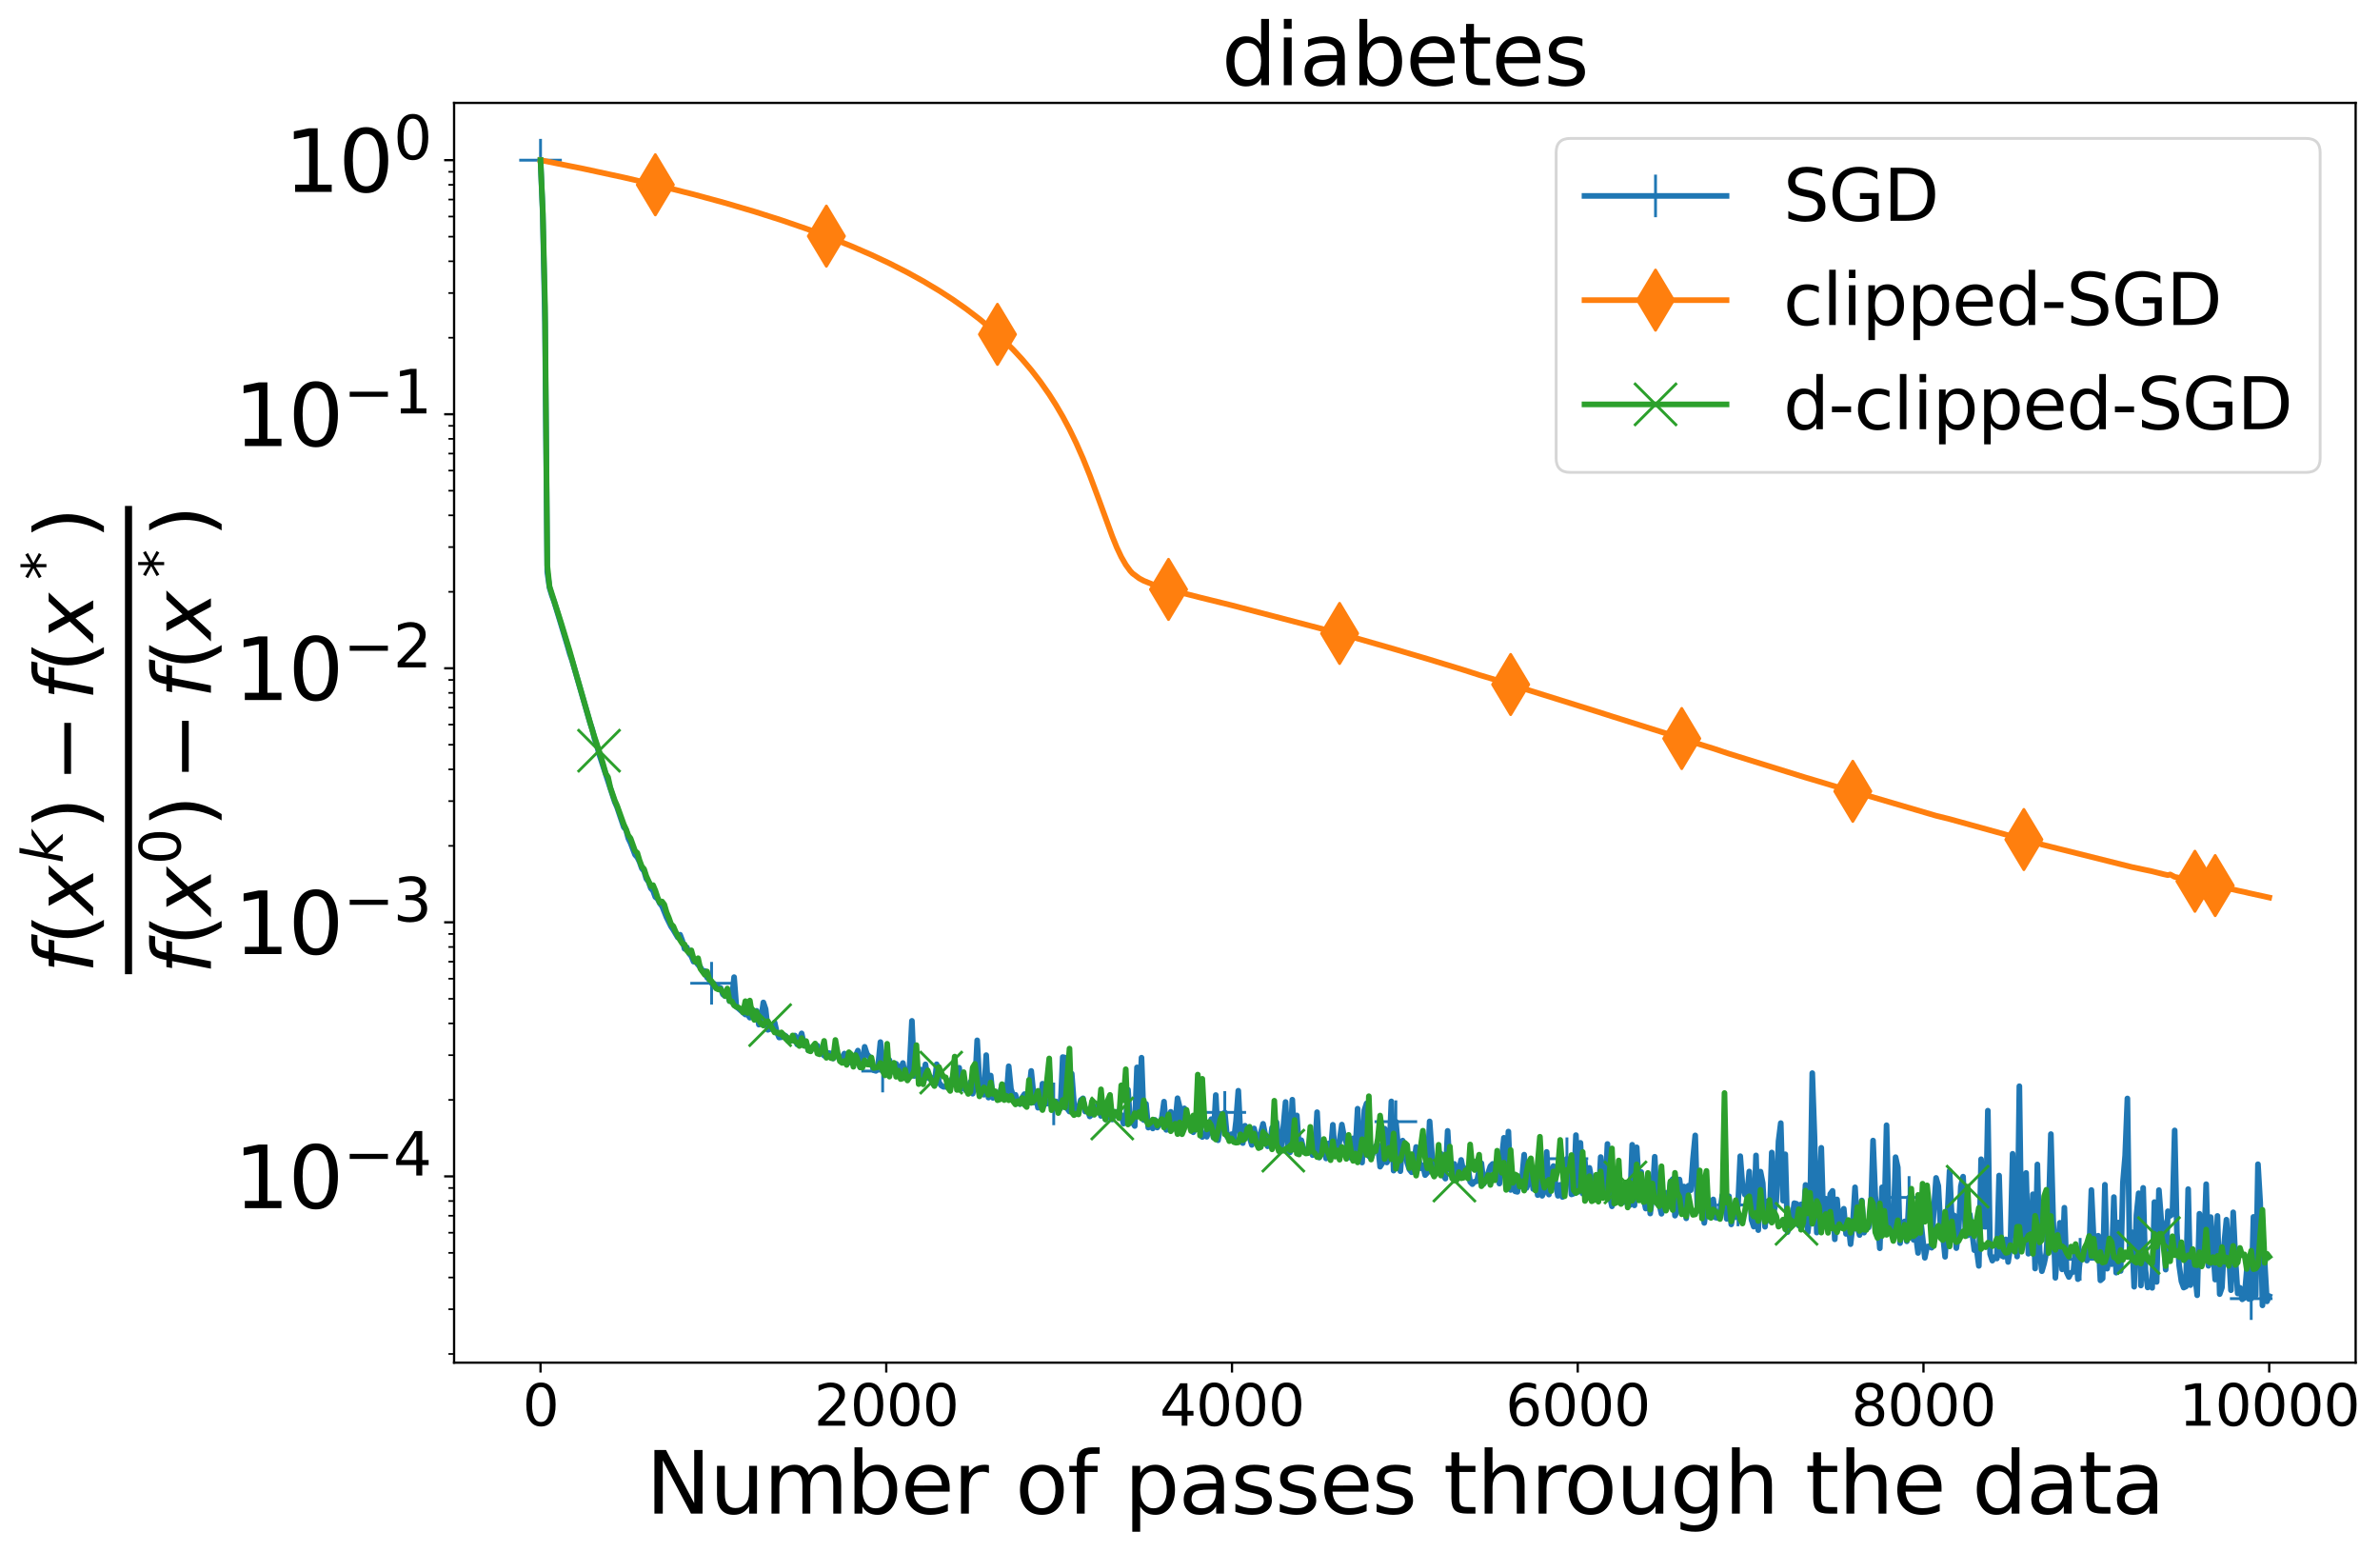 <?xml version="1.0" encoding="utf-8" standalone="no"?>
<!DOCTYPE svg PUBLIC "-//W3C//DTD SVG 1.1//EN"
  "http://www.w3.org/Graphics/SVG/1.1/DTD/svg11.dtd">
<svg xmlns:xlink="http://www.w3.org/1999/xlink" width="838.076pt" height="546.345pt" viewBox="0 0 838.076 546.345" xmlns="http://www.w3.org/2000/svg" version="1.1">
 <defs>
  <style type="text/css">*{stroke-linejoin: round; stroke-linecap: butt}</style>
 </defs>
 <g id="figure_1">
  <g id="patch_1">
   <path d="M 0 546.345 
L 838.076 546.345 
L 838.076 0 
L 0 0 
z
" style="fill: #ffffff"/>
  </g>
  <g id="axes_1">
   <g id="patch_2">
    <path d="M 159.9 479.754 
L 829.5 479.754 
L 829.5 36.234 
L 159.9 36.234 
z
" style="fill: #ffffff"/>
   </g>
   <g id="matplotlib.axis_1">
    <g id="xtick_1">
     <g id="line2d_1">
      <defs>
       <path id="mbabdf94c4a" d="M 0 0 
L 0 3.5 
" style="stroke: #000000; stroke-width: 0.8"/>
      </defs>
      <g>
       <use xlink:href="#mbabdf94c4a" x="190.336" y="479.754" style="stroke: #000000; stroke-width: 0.8"/>
      </g>
     </g>
     <g id="text_1">
      <!-- 0 -->
      <g transform="translate(183.974 501.951) scale(0.2 -0.2)">
       <defs>
        <path id="DejaVuSans-30" d="M 2034 4250 
Q 1547 4250 1301 3770 
Q 1056 3291 1056 2328 
Q 1056 1369 1301 889 
Q 1547 409 2034 409 
Q 2525 409 2770 889 
Q 3016 1369 3016 2328 
Q 3016 3291 2770 3770 
Q 2525 4250 2034 4250 
z
M 2034 4750 
Q 2819 4750 3233 4129 
Q 3647 3509 3647 2328 
Q 3647 1150 3233 529 
Q 2819 -91 2034 -91 
Q 1250 -91 836 529 
Q 422 1150 422 2328 
Q 422 3509 836 4129 
Q 1250 4750 2034 4750 
z
" transform="scale(0.016)"/>
       </defs>
       <use xlink:href="#DejaVuSans-30"/>
      </g>
     </g>
    </g>
    <g id="xtick_2">
     <g id="line2d_2">
      <g>
       <use xlink:href="#mbabdf94c4a" x="312.082" y="479.754" style="stroke: #000000; stroke-width: 0.8"/>
      </g>
     </g>
     <g id="text_2">
      <!-- 2000 -->
      <g transform="translate(286.632 501.951) scale(0.2 -0.2)">
       <defs>
        <path id="DejaVuSans-32" d="M 1228 531 
L 3431 531 
L 3431 0 
L 469 0 
L 469 531 
Q 828 903 1448 1529 
Q 2069 2156 2228 2338 
Q 2531 2678 2651 2914 
Q 2772 3150 2772 3378 
Q 2772 3750 2511 3984 
Q 2250 4219 1831 4219 
Q 1534 4219 1204 4116 
Q 875 4013 500 3803 
L 500 4441 
Q 881 4594 1212 4672 
Q 1544 4750 1819 4750 
Q 2544 4750 2975 4387 
Q 3406 4025 3406 3419 
Q 3406 3131 3298 2873 
Q 3191 2616 2906 2266 
Q 2828 2175 2409 1742 
Q 1991 1309 1228 531 
z
" transform="scale(0.016)"/>
       </defs>
       <use xlink:href="#DejaVuSans-32"/>
       <use xlink:href="#DejaVuSans-30" x="63.623"/>
       <use xlink:href="#DejaVuSans-30" x="127.246"/>
       <use xlink:href="#DejaVuSans-30" x="190.869"/>
      </g>
     </g>
    </g>
    <g id="xtick_3">
     <g id="line2d_3">
      <g>
       <use xlink:href="#mbabdf94c4a" x="433.827" y="479.754" style="stroke: #000000; stroke-width: 0.8"/>
      </g>
     </g>
     <g id="text_3">
      <!-- 4000 -->
      <g transform="translate(408.377 501.951) scale(0.2 -0.2)">
       <defs>
        <path id="DejaVuSans-34" d="M 2419 4116 
L 825 1625 
L 2419 1625 
L 2419 4116 
z
M 2253 4666 
L 3047 4666 
L 3047 1625 
L 3713 1625 
L 3713 1100 
L 3047 1100 
L 3047 0 
L 2419 0 
L 2419 1100 
L 313 1100 
L 313 1709 
L 2253 4666 
z
" transform="scale(0.016)"/>
       </defs>
       <use xlink:href="#DejaVuSans-34"/>
       <use xlink:href="#DejaVuSans-30" x="63.623"/>
       <use xlink:href="#DejaVuSans-30" x="127.246"/>
       <use xlink:href="#DejaVuSans-30" x="190.869"/>
      </g>
     </g>
    </g>
    <g id="xtick_4">
     <g id="line2d_4">
      <g>
       <use xlink:href="#mbabdf94c4a" x="555.573" y="479.754" style="stroke: #000000; stroke-width: 0.8"/>
      </g>
     </g>
     <g id="text_4">
      <!-- 6000 -->
      <g transform="translate(530.123 501.951) scale(0.2 -0.2)">
       <defs>
        <path id="DejaVuSans-36" d="M 2113 2584 
Q 1688 2584 1439 2293 
Q 1191 2003 1191 1497 
Q 1191 994 1439 701 
Q 1688 409 2113 409 
Q 2538 409 2786 701 
Q 3034 994 3034 1497 
Q 3034 2003 2786 2293 
Q 2538 2584 2113 2584 
z
M 3366 4563 
L 3366 3988 
Q 3128 4100 2886 4159 
Q 2644 4219 2406 4219 
Q 1781 4219 1451 3797 
Q 1122 3375 1075 2522 
Q 1259 2794 1537 2939 
Q 1816 3084 2150 3084 
Q 2853 3084 3261 2657 
Q 3669 2231 3669 1497 
Q 3669 778 3244 343 
Q 2819 -91 2113 -91 
Q 1303 -91 875 529 
Q 447 1150 447 2328 
Q 447 3434 972 4092 
Q 1497 4750 2381 4750 
Q 2619 4750 2861 4703 
Q 3103 4656 3366 4563 
z
" transform="scale(0.016)"/>
       </defs>
       <use xlink:href="#DejaVuSans-36"/>
       <use xlink:href="#DejaVuSans-30" x="63.623"/>
       <use xlink:href="#DejaVuSans-30" x="127.246"/>
       <use xlink:href="#DejaVuSans-30" x="190.869"/>
      </g>
     </g>
    </g>
    <g id="xtick_5">
     <g id="line2d_5">
      <g>
       <use xlink:href="#mbabdf94c4a" x="677.318" y="479.754" style="stroke: #000000; stroke-width: 0.8"/>
      </g>
     </g>
     <g id="text_5">
      <!-- 8000 -->
      <g transform="translate(651.868 501.951) scale(0.2 -0.2)">
       <defs>
        <path id="DejaVuSans-38" d="M 2034 2216 
Q 1584 2216 1326 1975 
Q 1069 1734 1069 1313 
Q 1069 891 1326 650 
Q 1584 409 2034 409 
Q 2484 409 2743 651 
Q 3003 894 3003 1313 
Q 3003 1734 2745 1975 
Q 2488 2216 2034 2216 
z
M 1403 2484 
Q 997 2584 770 2862 
Q 544 3141 544 3541 
Q 544 4100 942 4425 
Q 1341 4750 2034 4750 
Q 2731 4750 3128 4425 
Q 3525 4100 3525 3541 
Q 3525 3141 3298 2862 
Q 3072 2584 2669 2484 
Q 3125 2378 3379 2068 
Q 3634 1759 3634 1313 
Q 3634 634 3220 271 
Q 2806 -91 2034 -91 
Q 1263 -91 848 271 
Q 434 634 434 1313 
Q 434 1759 690 2068 
Q 947 2378 1403 2484 
z
M 1172 3481 
Q 1172 3119 1398 2916 
Q 1625 2713 2034 2713 
Q 2441 2713 2670 2916 
Q 2900 3119 2900 3481 
Q 2900 3844 2670 4047 
Q 2441 4250 2034 4250 
Q 1625 4250 1398 4047 
Q 1172 3844 1172 3481 
z
" transform="scale(0.016)"/>
       </defs>
       <use xlink:href="#DejaVuSans-38"/>
       <use xlink:href="#DejaVuSans-30" x="63.623"/>
       <use xlink:href="#DejaVuSans-30" x="127.246"/>
       <use xlink:href="#DejaVuSans-30" x="190.869"/>
      </g>
     </g>
    </g>
    <g id="xtick_6">
     <g id="line2d_6">
      <g>
       <use xlink:href="#mbabdf94c4a" x="799.064" y="479.754" style="stroke: #000000; stroke-width: 0.8"/>
      </g>
     </g>
     <g id="text_6">
      <!-- 10000 -->
      <g transform="translate(767.251 501.951) scale(0.2 -0.2)">
       <defs>
        <path id="DejaVuSans-31" d="M 794 531 
L 1825 531 
L 1825 4091 
L 703 3866 
L 703 4441 
L 1819 4666 
L 2450 4666 
L 2450 531 
L 3481 531 
L 3481 0 
L 794 0 
L 794 531 
z
" transform="scale(0.016)"/>
       </defs>
       <use xlink:href="#DejaVuSans-31"/>
       <use xlink:href="#DejaVuSans-30" x="63.623"/>
       <use xlink:href="#DejaVuSans-30" x="127.246"/>
       <use xlink:href="#DejaVuSans-30" x="190.869"/>
       <use xlink:href="#DejaVuSans-30" x="254.492"/>
      </g>
     </g>
    </g>
    <g id="text_7">
     <!-- Number of passes through the data -->
     <g transform="translate(227.428 532.906) scale(0.3 -0.3)">
      <defs>
       <path id="DejaVuSans-4e" d="M 628 4666 
L 1478 4666 
L 3547 763 
L 3547 4666 
L 4159 4666 
L 4159 0 
L 3309 0 
L 1241 3903 
L 1241 0 
L 628 0 
L 628 4666 
z
" transform="scale(0.016)"/>
       <path id="DejaVuSans-75" d="M 544 1381 
L 544 3500 
L 1119 3500 
L 1119 1403 
Q 1119 906 1312 657 
Q 1506 409 1894 409 
Q 2359 409 2629 706 
Q 2900 1003 2900 1516 
L 2900 3500 
L 3475 3500 
L 3475 0 
L 2900 0 
L 2900 538 
Q 2691 219 2414 64 
Q 2138 -91 1772 -91 
Q 1169 -91 856 284 
Q 544 659 544 1381 
z
M 1991 3584 
L 1991 3584 
z
" transform="scale(0.016)"/>
       <path id="DejaVuSans-6d" d="M 3328 2828 
Q 3544 3216 3844 3400 
Q 4144 3584 4550 3584 
Q 5097 3584 5394 3201 
Q 5691 2819 5691 2113 
L 5691 0 
L 5113 0 
L 5113 2094 
Q 5113 2597 4934 2840 
Q 4756 3084 4391 3084 
Q 3944 3084 3684 2787 
Q 3425 2491 3425 1978 
L 3425 0 
L 2847 0 
L 2847 2094 
Q 2847 2600 2669 2842 
Q 2491 3084 2119 3084 
Q 1678 3084 1418 2786 
Q 1159 2488 1159 1978 
L 1159 0 
L 581 0 
L 581 3500 
L 1159 3500 
L 1159 2956 
Q 1356 3278 1631 3431 
Q 1906 3584 2284 3584 
Q 2666 3584 2933 3390 
Q 3200 3197 3328 2828 
z
" transform="scale(0.016)"/>
       <path id="DejaVuSans-62" d="M 3116 1747 
Q 3116 2381 2855 2742 
Q 2594 3103 2138 3103 
Q 1681 3103 1420 2742 
Q 1159 2381 1159 1747 
Q 1159 1113 1420 752 
Q 1681 391 2138 391 
Q 2594 391 2855 752 
Q 3116 1113 3116 1747 
z
M 1159 2969 
Q 1341 3281 1617 3432 
Q 1894 3584 2278 3584 
Q 2916 3584 3314 3078 
Q 3713 2572 3713 1747 
Q 3713 922 3314 415 
Q 2916 -91 2278 -91 
Q 1894 -91 1617 61 
Q 1341 213 1159 525 
L 1159 0 
L 581 0 
L 581 4863 
L 1159 4863 
L 1159 2969 
z
" transform="scale(0.016)"/>
       <path id="DejaVuSans-65" d="M 3597 1894 
L 3597 1613 
L 953 1613 
Q 991 1019 1311 708 
Q 1631 397 2203 397 
Q 2534 397 2845 478 
Q 3156 559 3463 722 
L 3463 178 
Q 3153 47 2828 -22 
Q 2503 -91 2169 -91 
Q 1331 -91 842 396 
Q 353 884 353 1716 
Q 353 2575 817 3079 
Q 1281 3584 2069 3584 
Q 2775 3584 3186 3129 
Q 3597 2675 3597 1894 
z
M 3022 2063 
Q 3016 2534 2758 2815 
Q 2500 3097 2075 3097 
Q 1594 3097 1305 2825 
Q 1016 2553 972 2059 
L 3022 2063 
z
" transform="scale(0.016)"/>
       <path id="DejaVuSans-72" d="M 2631 2963 
Q 2534 3019 2420 3045 
Q 2306 3072 2169 3072 
Q 1681 3072 1420 2755 
Q 1159 2438 1159 1844 
L 1159 0 
L 581 0 
L 581 3500 
L 1159 3500 
L 1159 2956 
Q 1341 3275 1631 3429 
Q 1922 3584 2338 3584 
Q 2397 3584 2469 3576 
Q 2541 3569 2628 3553 
L 2631 2963 
z
" transform="scale(0.016)"/>
       <path id="DejaVuSans-20" transform="scale(0.016)"/>
       <path id="DejaVuSans-6f" d="M 1959 3097 
Q 1497 3097 1228 2736 
Q 959 2375 959 1747 
Q 959 1119 1226 758 
Q 1494 397 1959 397 
Q 2419 397 2687 759 
Q 2956 1122 2956 1747 
Q 2956 2369 2687 2733 
Q 2419 3097 1959 3097 
z
M 1959 3584 
Q 2709 3584 3137 3096 
Q 3566 2609 3566 1747 
Q 3566 888 3137 398 
Q 2709 -91 1959 -91 
Q 1206 -91 779 398 
Q 353 888 353 1747 
Q 353 2609 779 3096 
Q 1206 3584 1959 3584 
z
" transform="scale(0.016)"/>
       <path id="DejaVuSans-66" d="M 2375 4863 
L 2375 4384 
L 1825 4384 
Q 1516 4384 1395 4259 
Q 1275 4134 1275 3809 
L 1275 3500 
L 2222 3500 
L 2222 3053 
L 1275 3053 
L 1275 0 
L 697 0 
L 697 3053 
L 147 3053 
L 147 3500 
L 697 3500 
L 697 3744 
Q 697 4328 969 4595 
Q 1241 4863 1831 4863 
L 2375 4863 
z
" transform="scale(0.016)"/>
       <path id="DejaVuSans-70" d="M 1159 525 
L 1159 -1331 
L 581 -1331 
L 581 3500 
L 1159 3500 
L 1159 2969 
Q 1341 3281 1617 3432 
Q 1894 3584 2278 3584 
Q 2916 3584 3314 3078 
Q 3713 2572 3713 1747 
Q 3713 922 3314 415 
Q 2916 -91 2278 -91 
Q 1894 -91 1617 61 
Q 1341 213 1159 525 
z
M 3116 1747 
Q 3116 2381 2855 2742 
Q 2594 3103 2138 3103 
Q 1681 3103 1420 2742 
Q 1159 2381 1159 1747 
Q 1159 1113 1420 752 
Q 1681 391 2138 391 
Q 2594 391 2855 752 
Q 3116 1113 3116 1747 
z
" transform="scale(0.016)"/>
       <path id="DejaVuSans-61" d="M 2194 1759 
Q 1497 1759 1228 1600 
Q 959 1441 959 1056 
Q 959 750 1161 570 
Q 1363 391 1709 391 
Q 2188 391 2477 730 
Q 2766 1069 2766 1631 
L 2766 1759 
L 2194 1759 
z
M 3341 1997 
L 3341 0 
L 2766 0 
L 2766 531 
Q 2569 213 2275 61 
Q 1981 -91 1556 -91 
Q 1019 -91 701 211 
Q 384 513 384 1019 
Q 384 1609 779 1909 
Q 1175 2209 1959 2209 
L 2766 2209 
L 2766 2266 
Q 2766 2663 2505 2880 
Q 2244 3097 1772 3097 
Q 1472 3097 1187 3025 
Q 903 2953 641 2809 
L 641 3341 
Q 956 3463 1253 3523 
Q 1550 3584 1831 3584 
Q 2591 3584 2966 3190 
Q 3341 2797 3341 1997 
z
" transform="scale(0.016)"/>
       <path id="DejaVuSans-73" d="M 2834 3397 
L 2834 2853 
Q 2591 2978 2328 3040 
Q 2066 3103 1784 3103 
Q 1356 3103 1142 2972 
Q 928 2841 928 2578 
Q 928 2378 1081 2264 
Q 1234 2150 1697 2047 
L 1894 2003 
Q 2506 1872 2764 1633 
Q 3022 1394 3022 966 
Q 3022 478 2636 193 
Q 2250 -91 1575 -91 
Q 1294 -91 989 -36 
Q 684 19 347 128 
L 347 722 
Q 666 556 975 473 
Q 1284 391 1588 391 
Q 1994 391 2212 530 
Q 2431 669 2431 922 
Q 2431 1156 2273 1281 
Q 2116 1406 1581 1522 
L 1381 1569 
Q 847 1681 609 1914 
Q 372 2147 372 2553 
Q 372 3047 722 3315 
Q 1072 3584 1716 3584 
Q 2034 3584 2315 3537 
Q 2597 3491 2834 3397 
z
" transform="scale(0.016)"/>
       <path id="DejaVuSans-74" d="M 1172 4494 
L 1172 3500 
L 2356 3500 
L 2356 3053 
L 1172 3053 
L 1172 1153 
Q 1172 725 1289 603 
Q 1406 481 1766 481 
L 2356 481 
L 2356 0 
L 1766 0 
Q 1100 0 847 248 
Q 594 497 594 1153 
L 594 3053 
L 172 3053 
L 172 3500 
L 594 3500 
L 594 4494 
L 1172 4494 
z
" transform="scale(0.016)"/>
       <path id="DejaVuSans-68" d="M 3513 2113 
L 3513 0 
L 2938 0 
L 2938 2094 
Q 2938 2591 2744 2837 
Q 2550 3084 2163 3084 
Q 1697 3084 1428 2787 
Q 1159 2491 1159 1978 
L 1159 0 
L 581 0 
L 581 4863 
L 1159 4863 
L 1159 2956 
Q 1366 3272 1645 3428 
Q 1925 3584 2291 3584 
Q 2894 3584 3203 3211 
Q 3513 2838 3513 2113 
z
" transform="scale(0.016)"/>
       <path id="DejaVuSans-67" d="M 2906 1791 
Q 2906 2416 2648 2759 
Q 2391 3103 1925 3103 
Q 1463 3103 1205 2759 
Q 947 2416 947 1791 
Q 947 1169 1205 825 
Q 1463 481 1925 481 
Q 2391 481 2648 825 
Q 2906 1169 2906 1791 
z
M 3481 434 
Q 3481 -459 3084 -895 
Q 2688 -1331 1869 -1331 
Q 1566 -1331 1297 -1286 
Q 1028 -1241 775 -1147 
L 775 -588 
Q 1028 -725 1275 -790 
Q 1522 -856 1778 -856 
Q 2344 -856 2625 -561 
Q 2906 -266 2906 331 
L 2906 616 
Q 2728 306 2450 153 
Q 2172 0 1784 0 
Q 1141 0 747 490 
Q 353 981 353 1791 
Q 353 2603 747 3093 
Q 1141 3584 1784 3584 
Q 2172 3584 2450 3431 
Q 2728 3278 2906 2969 
L 2906 3500 
L 3481 3500 
L 3481 434 
z
" transform="scale(0.016)"/>
       <path id="DejaVuSans-64" d="M 2906 2969 
L 2906 4863 
L 3481 4863 
L 3481 0 
L 2906 0 
L 2906 525 
Q 2725 213 2448 61 
Q 2172 -91 1784 -91 
Q 1150 -91 751 415 
Q 353 922 353 1747 
Q 353 2572 751 3078 
Q 1150 3584 1784 3584 
Q 2172 3584 2448 3432 
Q 2725 3281 2906 2969 
z
M 947 1747 
Q 947 1113 1208 752 
Q 1469 391 1925 391 
Q 2381 391 2643 752 
Q 2906 1113 2906 1747 
Q 2906 2381 2643 2742 
Q 2381 3103 1925 3103 
Q 1469 3103 1208 2742 
Q 947 2381 947 1747 
z
" transform="scale(0.016)"/>
      </defs>
      <use xlink:href="#DejaVuSans-4e"/>
      <use xlink:href="#DejaVuSans-75" x="74.805"/>
      <use xlink:href="#DejaVuSans-6d" x="138.184"/>
      <use xlink:href="#DejaVuSans-62" x="235.596"/>
      <use xlink:href="#DejaVuSans-65" x="299.072"/>
      <use xlink:href="#DejaVuSans-72" x="360.596"/>
      <use xlink:href="#DejaVuSans-20" x="401.709"/>
      <use xlink:href="#DejaVuSans-6f" x="433.496"/>
      <use xlink:href="#DejaVuSans-66" x="494.678"/>
      <use xlink:href="#DejaVuSans-20" x="529.883"/>
      <use xlink:href="#DejaVuSans-70" x="561.67"/>
      <use xlink:href="#DejaVuSans-61" x="625.146"/>
      <use xlink:href="#DejaVuSans-73" x="686.426"/>
      <use xlink:href="#DejaVuSans-73" x="738.525"/>
      <use xlink:href="#DejaVuSans-65" x="790.625"/>
      <use xlink:href="#DejaVuSans-73" x="852.148"/>
      <use xlink:href="#DejaVuSans-20" x="904.248"/>
      <use xlink:href="#DejaVuSans-74" x="936.035"/>
      <use xlink:href="#DejaVuSans-68" x="975.244"/>
      <use xlink:href="#DejaVuSans-72" x="1038.623"/>
      <use xlink:href="#DejaVuSans-6f" x="1077.486"/>
      <use xlink:href="#DejaVuSans-75" x="1138.668"/>
      <use xlink:href="#DejaVuSans-67" x="1202.047"/>
      <use xlink:href="#DejaVuSans-68" x="1265.523"/>
      <use xlink:href="#DejaVuSans-20" x="1328.902"/>
      <use xlink:href="#DejaVuSans-74" x="1360.689"/>
      <use xlink:href="#DejaVuSans-68" x="1399.898"/>
      <use xlink:href="#DejaVuSans-65" x="1463.277"/>
      <use xlink:href="#DejaVuSans-20" x="1524.801"/>
      <use xlink:href="#DejaVuSans-64" x="1556.588"/>
      <use xlink:href="#DejaVuSans-61" x="1620.064"/>
      <use xlink:href="#DejaVuSans-74" x="1681.344"/>
      <use xlink:href="#DejaVuSans-61" x="1720.553"/>
     </g>
    </g>
   </g>
   <g id="matplotlib.axis_2">
    <g id="ytick_1">
     <g id="line2d_7">
      <defs>
       <path id="me45c860a95" d="M 0 0 
L -3.5 0 
" style="stroke: #000000; stroke-width: 0.8"/>
      </defs>
      <g>
       <use xlink:href="#me45c860a95" x="159.9" y="414.177" style="stroke: #000000; stroke-width: 0.8"/>
      </g>
     </g>
     <g id="text_8">
      <!-- $\mathdefault{10^{-4}}$ -->
      <g transform="translate(82.4 425.575) scale(0.3 -0.3)">
       <defs>
        <path id="DejaVuSans-2212" d="M 678 2272 
L 4684 2272 
L 4684 1741 
L 678 1741 
L 678 2272 
z
" transform="scale(0.016)"/>
       </defs>
       <use xlink:href="#DejaVuSans-31" transform="translate(0 0.684)"/>
       <use xlink:href="#DejaVuSans-30" transform="translate(63.623 0.684)"/>
       <use xlink:href="#DejaVuSans-2212" transform="translate(128.203 38.966) scale(0.7)"/>
       <use xlink:href="#DejaVuSans-34" transform="translate(186.855 38.966) scale(0.7)"/>
      </g>
     </g>
    </g>
    <g id="ytick_2">
     <g id="line2d_8">
      <g>
       <use xlink:href="#me45c860a95" x="159.9" y="324.731" style="stroke: #000000; stroke-width: 0.8"/>
      </g>
     </g>
     <g id="text_9">
      <!-- $\mathdefault{10^{-3}}$ -->
      <g transform="translate(82.4 336.129) scale(0.3 -0.3)">
       <defs>
        <path id="DejaVuSans-33" d="M 2597 2516 
Q 3050 2419 3304 2112 
Q 3559 1806 3559 1356 
Q 3559 666 3084 287 
Q 2609 -91 1734 -91 
Q 1441 -91 1130 -33 
Q 819 25 488 141 
L 488 750 
Q 750 597 1062 519 
Q 1375 441 1716 441 
Q 2309 441 2620 675 
Q 2931 909 2931 1356 
Q 2931 1769 2642 2001 
Q 2353 2234 1838 2234 
L 1294 2234 
L 1294 2753 
L 1863 2753 
Q 2328 2753 2575 2939 
Q 2822 3125 2822 3475 
Q 2822 3834 2567 4026 
Q 2313 4219 1838 4219 
Q 1578 4219 1281 4162 
Q 984 4106 628 3988 
L 628 4550 
Q 988 4650 1302 4700 
Q 1616 4750 1894 4750 
Q 2613 4750 3031 4423 
Q 3450 4097 3450 3541 
Q 3450 3153 3228 2886 
Q 3006 2619 2597 2516 
z
" transform="scale(0.016)"/>
       </defs>
       <use xlink:href="#DejaVuSans-31" transform="translate(0 0.766)"/>
       <use xlink:href="#DejaVuSans-30" transform="translate(63.623 0.766)"/>
       <use xlink:href="#DejaVuSans-2212" transform="translate(128.203 39.047) scale(0.7)"/>
       <use xlink:href="#DejaVuSans-33" transform="translate(186.855 39.047) scale(0.7)"/>
      </g>
     </g>
    </g>
    <g id="ytick_3">
     <g id="line2d_9">
      <g>
       <use xlink:href="#me45c860a95" x="159.9" y="235.286" style="stroke: #000000; stroke-width: 0.8"/>
      </g>
     </g>
     <g id="text_10">
      <!-- $\mathdefault{10^{-2}}$ -->
      <g transform="translate(82.4 246.683) scale(0.3 -0.3)">
       <use xlink:href="#DejaVuSans-31" transform="translate(0 0.766)"/>
       <use xlink:href="#DejaVuSans-30" transform="translate(63.623 0.766)"/>
       <use xlink:href="#DejaVuSans-2212" transform="translate(128.203 39.047) scale(0.7)"/>
       <use xlink:href="#DejaVuSans-32" transform="translate(186.855 39.047) scale(0.7)"/>
      </g>
     </g>
    </g>
    <g id="ytick_4">
     <g id="line2d_10">
      <g>
       <use xlink:href="#me45c860a95" x="159.9" y="145.84" style="stroke: #000000; stroke-width: 0.8"/>
      </g>
     </g>
     <g id="text_11">
      <!-- $\mathdefault{10^{-1}}$ -->
      <g transform="translate(82.4 157.238) scale(0.3 -0.3)">
       <use xlink:href="#DejaVuSans-31" transform="translate(0 0.684)"/>
       <use xlink:href="#DejaVuSans-30" transform="translate(63.623 0.684)"/>
       <use xlink:href="#DejaVuSans-2212" transform="translate(128.203 38.966) scale(0.7)"/>
       <use xlink:href="#DejaVuSans-31" transform="translate(186.855 38.966) scale(0.7)"/>
      </g>
     </g>
    </g>
    <g id="ytick_5">
     <g id="line2d_11">
      <g>
       <use xlink:href="#me45c860a95" x="159.9" y="56.394" style="stroke: #000000; stroke-width: 0.8"/>
      </g>
     </g>
     <g id="text_12">
      <!-- $\mathdefault{10^{0}}$ -->
      <g transform="translate(100.1 67.792) scale(0.3 -0.3)">
       <use xlink:href="#DejaVuSans-31" transform="translate(0 0.766)"/>
       <use xlink:href="#DejaVuSans-30" transform="translate(63.623 0.766)"/>
       <use xlink:href="#DejaVuSans-30" transform="translate(128.203 39.047) scale(0.7)"/>
      </g>
     </g>
    </g>
    <g id="ytick_6">
     <g id="line2d_12">
      <defs>
       <path id="mbce7b15080" d="M 0 0 
L -2 0 
" style="stroke: #000000; stroke-width: 0.6"/>
      </defs>
      <g>
       <use xlink:href="#mbce7b15080" x="159.9" y="476.697" style="stroke: #000000; stroke-width: 0.6"/>
      </g>
     </g>
    </g>
    <g id="ytick_7">
     <g id="line2d_13">
      <g>
       <use xlink:href="#mbce7b15080" x="159.9" y="460.946" style="stroke: #000000; stroke-width: 0.6"/>
      </g>
     </g>
    </g>
    <g id="ytick_8">
     <g id="line2d_14">
      <g>
       <use xlink:href="#mbce7b15080" x="159.9" y="449.771" style="stroke: #000000; stroke-width: 0.6"/>
      </g>
     </g>
    </g>
    <g id="ytick_9">
     <g id="line2d_15">
      <g>
       <use xlink:href="#mbce7b15080" x="159.9" y="441.103" style="stroke: #000000; stroke-width: 0.6"/>
      </g>
     </g>
    </g>
    <g id="ytick_10">
     <g id="line2d_16">
      <g>
       <use xlink:href="#mbce7b15080" x="159.9" y="434.02" style="stroke: #000000; stroke-width: 0.6"/>
      </g>
     </g>
    </g>
    <g id="ytick_11">
     <g id="line2d_17">
      <g>
       <use xlink:href="#mbce7b15080" x="159.9" y="428.032" style="stroke: #000000; stroke-width: 0.6"/>
      </g>
     </g>
    </g>
    <g id="ytick_12">
     <g id="line2d_18">
      <g>
       <use xlink:href="#mbce7b15080" x="159.9" y="422.845" style="stroke: #000000; stroke-width: 0.6"/>
      </g>
     </g>
    </g>
    <g id="ytick_13">
     <g id="line2d_19">
      <g>
       <use xlink:href="#mbce7b15080" x="159.9" y="418.27" style="stroke: #000000; stroke-width: 0.6"/>
      </g>
     </g>
    </g>
    <g id="ytick_14">
     <g id="line2d_20">
      <g>
       <use xlink:href="#mbce7b15080" x="159.9" y="387.251" style="stroke: #000000; stroke-width: 0.6"/>
      </g>
     </g>
    </g>
    <g id="ytick_15">
     <g id="line2d_21">
      <g>
       <use xlink:href="#mbce7b15080" x="159.9" y="371.501" style="stroke: #000000; stroke-width: 0.6"/>
      </g>
     </g>
    </g>
    <g id="ytick_16">
     <g id="line2d_22">
      <g>
       <use xlink:href="#mbce7b15080" x="159.9" y="360.325" style="stroke: #000000; stroke-width: 0.6"/>
      </g>
     </g>
    </g>
    <g id="ytick_17">
     <g id="line2d_23">
      <g>
       <use xlink:href="#mbce7b15080" x="159.9" y="351.657" style="stroke: #000000; stroke-width: 0.6"/>
      </g>
     </g>
    </g>
    <g id="ytick_18">
     <g id="line2d_24">
      <g>
       <use xlink:href="#mbce7b15080" x="159.9" y="344.575" style="stroke: #000000; stroke-width: 0.6"/>
      </g>
     </g>
    </g>
    <g id="ytick_19">
     <g id="line2d_25">
      <g>
       <use xlink:href="#mbce7b15080" x="159.9" y="338.587" style="stroke: #000000; stroke-width: 0.6"/>
      </g>
     </g>
    </g>
    <g id="ytick_20">
     <g id="line2d_26">
      <g>
       <use xlink:href="#mbce7b15080" x="159.9" y="333.4" style="stroke: #000000; stroke-width: 0.6"/>
      </g>
     </g>
    </g>
    <g id="ytick_21">
     <g id="line2d_27">
      <g>
       <use xlink:href="#mbce7b15080" x="159.9" y="328.824" style="stroke: #000000; stroke-width: 0.6"/>
      </g>
     </g>
    </g>
    <g id="ytick_22">
     <g id="line2d_28">
      <g>
       <use xlink:href="#mbce7b15080" x="159.9" y="297.806" style="stroke: #000000; stroke-width: 0.6"/>
      </g>
     </g>
    </g>
    <g id="ytick_23">
     <g id="line2d_29">
      <g>
       <use xlink:href="#mbce7b15080" x="159.9" y="282.055" style="stroke: #000000; stroke-width: 0.6"/>
      </g>
     </g>
    </g>
    <g id="ytick_24">
     <g id="line2d_30">
      <g>
       <use xlink:href="#mbce7b15080" x="159.9" y="270.88" style="stroke: #000000; stroke-width: 0.6"/>
      </g>
     </g>
    </g>
    <g id="ytick_25">
     <g id="line2d_31">
      <g>
       <use xlink:href="#mbce7b15080" x="159.9" y="262.212" style="stroke: #000000; stroke-width: 0.6"/>
      </g>
     </g>
    </g>
    <g id="ytick_26">
     <g id="line2d_32">
      <g>
       <use xlink:href="#mbce7b15080" x="159.9" y="255.129" style="stroke: #000000; stroke-width: 0.6"/>
      </g>
     </g>
    </g>
    <g id="ytick_27">
     <g id="line2d_33">
      <g>
       <use xlink:href="#mbce7b15080" x="159.9" y="249.141" style="stroke: #000000; stroke-width: 0.6"/>
      </g>
     </g>
    </g>
    <g id="ytick_28">
     <g id="line2d_34">
      <g>
       <use xlink:href="#mbce7b15080" x="159.9" y="243.954" style="stroke: #000000; stroke-width: 0.6"/>
      </g>
     </g>
    </g>
    <g id="ytick_29">
     <g id="line2d_35">
      <g>
       <use xlink:href="#mbce7b15080" x="159.9" y="239.379" style="stroke: #000000; stroke-width: 0.6"/>
      </g>
     </g>
    </g>
    <g id="ytick_30">
     <g id="line2d_36">
      <g>
       <use xlink:href="#mbce7b15080" x="159.9" y="208.36" style="stroke: #000000; stroke-width: 0.6"/>
      </g>
     </g>
    </g>
    <g id="ytick_31">
     <g id="line2d_37">
      <g>
       <use xlink:href="#mbce7b15080" x="159.9" y="192.609" style="stroke: #000000; stroke-width: 0.6"/>
      </g>
     </g>
    </g>
    <g id="ytick_32">
     <g id="line2d_38">
      <g>
       <use xlink:href="#mbce7b15080" x="159.9" y="181.434" style="stroke: #000000; stroke-width: 0.6"/>
      </g>
     </g>
    </g>
    <g id="ytick_33">
     <g id="line2d_39">
      <g>
       <use xlink:href="#mbce7b15080" x="159.9" y="172.766" style="stroke: #000000; stroke-width: 0.6"/>
      </g>
     </g>
    </g>
    <g id="ytick_34">
     <g id="line2d_40">
      <g>
       <use xlink:href="#mbce7b15080" x="159.9" y="165.683" style="stroke: #000000; stroke-width: 0.6"/>
      </g>
     </g>
    </g>
    <g id="ytick_35">
     <g id="line2d_41">
      <g>
       <use xlink:href="#mbce7b15080" x="159.9" y="159.695" style="stroke: #000000; stroke-width: 0.6"/>
      </g>
     </g>
    </g>
    <g id="ytick_36">
     <g id="line2d_42">
      <g>
       <use xlink:href="#mbce7b15080" x="159.9" y="154.508" style="stroke: #000000; stroke-width: 0.6"/>
      </g>
     </g>
    </g>
    <g id="ytick_37">
     <g id="line2d_43">
      <g>
       <use xlink:href="#mbce7b15080" x="159.9" y="149.933" style="stroke: #000000; stroke-width: 0.6"/>
      </g>
     </g>
    </g>
    <g id="ytick_38">
     <g id="line2d_44">
      <g>
       <use xlink:href="#mbce7b15080" x="159.9" y="118.914" style="stroke: #000000; stroke-width: 0.6"/>
      </g>
     </g>
    </g>
    <g id="ytick_39">
     <g id="line2d_45">
      <g>
       <use xlink:href="#mbce7b15080" x="159.9" y="103.164" style="stroke: #000000; stroke-width: 0.6"/>
      </g>
     </g>
    </g>
    <g id="ytick_40">
     <g id="line2d_46">
      <g>
       <use xlink:href="#mbce7b15080" x="159.9" y="91.988" style="stroke: #000000; stroke-width: 0.6"/>
      </g>
     </g>
    </g>
    <g id="ytick_41">
     <g id="line2d_47">
      <g>
       <use xlink:href="#mbce7b15080" x="159.9" y="83.32" style="stroke: #000000; stroke-width: 0.6"/>
      </g>
     </g>
    </g>
    <g id="ytick_42">
     <g id="line2d_48">
      <g>
       <use xlink:href="#mbce7b15080" x="159.9" y="76.238" style="stroke: #000000; stroke-width: 0.6"/>
      </g>
     </g>
    </g>
    <g id="ytick_43">
     <g id="line2d_49">
      <g>
       <use xlink:href="#mbce7b15080" x="159.9" y="70.25" style="stroke: #000000; stroke-width: 0.6"/>
      </g>
     </g>
    </g>
    <g id="ytick_44">
     <g id="line2d_50">
      <g>
       <use xlink:href="#mbce7b15080" x="159.9" y="65.063" style="stroke: #000000; stroke-width: 0.6"/>
      </g>
     </g>
    </g>
    <g id="ytick_45">
     <g id="line2d_51">
      <g>
       <use xlink:href="#mbce7b15080" x="159.9" y="60.487" style="stroke: #000000; stroke-width: 0.6"/>
      </g>
     </g>
    </g>
    <g id="text_13">
     <!-- $\frac{f(x^k)-f(x^*)}{f(x^0)-f(x^*)}$ -->
     <g transform="translate(54.4 342.994) rotate(-90) scale(0.4 -0.4)">
      <defs>
       <path id="DejaVuSans-Oblique-66" d="M 3059 4863 
L 2969 4384 
L 2419 4384 
Q 2106 4384 1964 4261 
Q 1822 4138 1753 3809 
L 1691 3500 
L 2638 3500 
L 2553 3053 
L 1606 3053 
L 1013 0 
L 434 0 
L 1031 3053 
L 481 3053 
L 563 3500 
L 1113 3500 
L 1159 3744 
Q 1278 4363 1576 4613 
Q 1875 4863 2516 4863 
L 3059 4863 
z
" transform="scale(0.016)"/>
       <path id="DejaVuSans-28" d="M 1984 4856 
Q 1566 4138 1362 3434 
Q 1159 2731 1159 2009 
Q 1159 1288 1364 580 
Q 1569 -128 1984 -844 
L 1484 -844 
Q 1016 -109 783 600 
Q 550 1309 550 2009 
Q 550 2706 781 3412 
Q 1013 4119 1484 4856 
L 1984 4856 
z
" transform="scale(0.016)"/>
       <path id="DejaVuSans-Oblique-78" d="M 3841 3500 
L 2234 1784 
L 3219 0 
L 2559 0 
L 1819 1388 
L 531 0 
L -166 0 
L 1556 1844 
L 641 3500 
L 1300 3500 
L 1972 2234 
L 3144 3500 
L 3841 3500 
z
" transform="scale(0.016)"/>
       <path id="DejaVuSans-Oblique-6b" d="M 1172 4863 
L 1747 4863 
L 1197 2028 
L 3169 3500 
L 3916 3500 
L 1716 1825 
L 3322 0 
L 2625 0 
L 1131 1709 
L 800 0 
L 225 0 
L 1172 4863 
z
" transform="scale(0.016)"/>
       <path id="DejaVuSans-29" d="M 513 4856 
L 1013 4856 
Q 1481 4119 1714 3412 
Q 1947 2706 1947 2009 
Q 1947 1309 1714 600 
Q 1481 -109 1013 -844 
L 513 -844 
Q 928 -128 1133 580 
Q 1338 1288 1338 2009 
Q 1338 2731 1133 3434 
Q 928 4138 513 4856 
z
" transform="scale(0.016)"/>
       <path id="DejaVuSans-2a" d="M 3009 3897 
L 1888 3291 
L 3009 2681 
L 2828 2375 
L 1778 3009 
L 1778 1831 
L 1422 1831 
L 1422 3009 
L 372 2375 
L 191 2681 
L 1313 3291 
L 191 3897 
L 372 4206 
L 1422 3572 
L 1422 4750 
L 1778 4750 
L 1778 3572 
L 2828 4206 
L 3009 3897 
z
" transform="scale(0.016)"/>
      </defs>
      <use xlink:href="#DejaVuSans-Oblique-66" transform="translate(1 53.971) scale(0.7)"/>
      <use xlink:href="#DejaVuSans-28" transform="translate(25.644 53.971) scale(0.7)"/>
      <use xlink:href="#DejaVuSans-Oblique-78" transform="translate(52.953 53.971) scale(0.7)"/>
      <use xlink:href="#DejaVuSans-Oblique-6b" transform="translate(97.505 80.768) scale(0.49)"/>
      <use xlink:href="#DejaVuSans-29" transform="translate(127.795 53.971) scale(0.7)"/>
      <use xlink:href="#DejaVuSans-2212" transform="translate(168.743 53.971) scale(0.7)"/>
      <use xlink:href="#DejaVuSans-Oblique-66" transform="translate(241.033 53.971) scale(0.7)"/>
      <use xlink:href="#DejaVuSans-28" transform="translate(265.676 53.971) scale(0.7)"/>
      <use xlink:href="#DejaVuSans-Oblique-78" transform="translate(292.986 53.971) scale(0.7)"/>
      <use xlink:href="#DejaVuSans-2a" transform="translate(347.084 80.768) scale(0.49)"/>
      <use xlink:href="#DejaVuSans-29" transform="translate(383.045 53.971) scale(0.7)"/>
      <use xlink:href="#DejaVuSans-Oblique-66" transform="translate(0 -49.675) scale(0.7)"/>
      <use xlink:href="#DejaVuSans-28" transform="translate(24.644 -49.675) scale(0.7)"/>
      <use xlink:href="#DejaVuSans-Oblique-78" transform="translate(51.953 -49.675) scale(0.7)"/>
      <use xlink:href="#DejaVuSans-30" transform="translate(96.505 -22.878) scale(0.49)"/>
      <use xlink:href="#DejaVuSans-29" transform="translate(129.595 -49.675) scale(0.7)"/>
      <use xlink:href="#DejaVuSans-2212" transform="translate(170.542 -49.675) scale(0.7)"/>
      <use xlink:href="#DejaVuSans-Oblique-66" transform="translate(242.832 -49.675) scale(0.7)"/>
      <use xlink:href="#DejaVuSans-28" transform="translate(267.475 -49.675) scale(0.7)"/>
      <use xlink:href="#DejaVuSans-Oblique-78" transform="translate(294.785 -49.675) scale(0.7)"/>
      <use xlink:href="#DejaVuSans-2a" transform="translate(348.883 -22.878) scale(0.49)"/>
      <use xlink:href="#DejaVuSans-29" transform="translate(384.844 -49.675) scale(0.7)"/>
      <path d="M 0 19.74 
L 0 25.99 
L 412.153 25.99 
L 412.153 19.74 
L 0 19.74 
z
"/>
     </g>
    </g>
   </g>
   <g id="line2d_52">
    <path d="M 190.336 56.394 
L 191.129 75.384 
L 191.922 113.999 
L 192.714 201.319 
L 193.507 206.911 
L 194.299 209.558 
L 195.092 211.728 
L 196.677 216.899 
L 199.848 227.407 
L 200.64 230.193 
L 201.433 232.473 
L 207.774 254.467 
L 208.566 256.816 
L 209.359 260.132 
L 210.152 262.359 
L 210.944 265.353 
L 216.493 282.385 
L 217.285 284.17 
L 219.663 291.229 
L 220.456 292.178 
L 221.248 295.166 
L 222.041 296.791 
L 223.626 300.939 
L 224.419 301.824 
L 225.211 303.443 
L 226.004 305.72 
L 226.797 306.711 
L 227.589 309.387 
L 228.382 310.46 
L 229.174 312.728 
L 229.967 313.628 
L 230.76 315.805 
L 231.552 316.469 
L 232.345 318.034 
L 233.137 319.038 
L 234.723 322.987 
L 236.308 326.2 
L 237.101 327.37 
L 238.686 330.063 
L 239.478 329.085 
L 240.271 331.184 
L 241.064 334.055 
L 241.856 333.532 
L 242.649 335.685 
L 243.441 336.62 
L 244.234 338.57 
L 245.027 338.6 
L 245.819 339.664 
L 246.612 340.517 
L 247.405 341.867 
L 248.197 341.866 
L 248.99 344.178 
L 249.782 344.867 
L 250.575 346.18 
L 251.368 346.265 
L 252.16 347.455 
L 252.953 347.576 
L 253.745 347.829 
L 254.538 350.082 
L 255.331 350.711 
L 256.123 349.777 
L 256.916 352.471 
L 257.709 351.47 
L 258.501 344.032 
L 259.294 354.411 
L 262.464 357.187 
L 263.257 357.141 
L 264.049 358.289 
L 264.842 356.23 
L 265.635 358.454 
L 266.427 355.885 
L 267.22 360.751 
L 268.012 358.542 
L 268.805 352.934 
L 269.598 355.276 
L 270.39 362.577 
L 271.976 361.98 
L 272.768 360.001 
L 273.561 363.443 
L 274.353 365.277 
L 275.146 365.191 
L 275.939 364.351 
L 276.731 364.775 
L 277.524 366.459 
L 278.316 366.509 
L 279.109 366.27 
L 279.902 364.583 
L 280.694 367.705 
L 282.28 363.834 
L 283.072 367.441 
L 283.865 367.149 
L 284.657 369.794 
L 285.45 369.892 
L 286.243 368.592 
L 287.035 368.841 
L 287.828 368.144 
L 288.62 370.38 
L 289.413 369.98 
L 290.206 371.691 
L 290.998 371.697 
L 291.791 370.75 
L 292.584 370.901 
L 293.376 372.66 
L 294.169 371.844 
L 294.961 371.933 
L 295.754 372.439 
L 296.547 372.417 
L 297.339 370.932 
L 298.132 372.931 
L 298.924 374.146 
L 299.717 373.452 
L 300.51 374.801 
L 301.302 371.705 
L 302.095 369.881 
L 302.887 375.763 
L 303.68 374.728 
L 304.473 368.56 
L 305.265 371.06 
L 306.058 371.998 
L 307.643 376.802 
L 308.436 377.029 
L 309.228 375.058 
L 310.021 366.893 
L 310.814 377.095 
L 312.399 377.543 
L 313.191 373.223 
L 313.984 377.268 
L 314.777 377.006 
L 315.569 374.552 
L 316.362 376.011 
L 317.155 376.442 
L 317.947 374.27 
L 318.74 378.842 
L 319.532 379.852 
L 320.325 374.952 
L 321.118 359.421 
L 321.91 378.835 
L 322.703 376.074 
L 323.495 380.051 
L 324.288 376.576 
L 325.081 380.634 
L 325.873 374.73 
L 326.666 379.485 
L 327.459 378.999 
L 328.251 381.217 
L 329.044 382.112 
L 329.836 374.705 
L 330.629 381.054 
L 331.422 382.178 
L 332.214 382.641 
L 333.007 382.646 
L 333.799 381.268 
L 334.592 381.45 
L 335.385 379.475 
L 336.177 381.099 
L 336.97 377.837 
L 337.762 375.94 
L 338.555 383.403 
L 339.348 382.127 
L 340.14 383.947 
L 340.933 383.325 
L 341.726 380.933 
L 342.518 385.077 
L 343.311 382.082 
L 344.103 366.273 
L 344.896 381.062 
L 345.689 382.551 
L 346.481 385.436 
L 347.274 371.49 
L 348.066 386.435 
L 348.859 378.669 
L 349.652 386.555 
L 350.444 386.108 
L 351.237 386.824 
L 352.03 385.509 
L 352.822 381.963 
L 353.615 382.091 
L 354.407 386.295 
L 355.2 375.402 
L 355.993 383.379 
L 356.785 385.838 
L 357.578 385.454 
L 358.37 387.831 
L 359.163 388.75 
L 359.956 386.385 
L 360.748 385.207 
L 361.541 387.619 
L 362.334 384.322 
L 363.126 377.048 
L 363.919 384.867 
L 364.711 385.803 
L 365.504 390.007 
L 366.297 389.882 
L 367.089 381.552 
L 367.882 387.183 
L 368.674 388.599 
L 369.467 376.805 
L 370.26 389.836 
L 371.052 388.658 
L 371.845 387.782 
L 372.637 389.238 
L 373.43 390.258 
L 374.223 372.172 
L 375.015 372.356 
L 375.808 390.284 
L 376.601 391.354 
L 377.393 378.026 
L 378.186 388.536 
L 378.978 392.029 
L 379.771 390.429 
L 380.564 387.32 
L 381.356 386.69 
L 382.149 391.365 
L 382.941 390.676 
L 383.734 393.075 
L 384.527 392.36 
L 385.319 389.487 
L 386.112 391.661 
L 386.905 388.459 
L 387.697 392.907 
L 388.49 389.414 
L 389.282 394.116 
L 390.075 393.322 
L 390.868 392.791 
L 391.66 394.155 
L 392.453 391.532 
L 393.245 391.444 
L 394.831 392.533 
L 395.623 395.601 
L 396.416 394.377 
L 397.209 383.671 
L 398.001 395.353 
L 398.794 395.078 
L 399.586 396.443 
L 400.379 375.802 
L 401.172 391.179 
L 401.964 372.391 
L 402.757 394.346 
L 403.549 388.645 
L 404.342 397.007 
L 405.135 396.241 
L 405.927 397.313 
L 406.72 394.297 
L 407.512 396.978 
L 408.305 395.88 
L 409.098 393.684 
L 409.89 387.861 
L 410.683 397.809 
L 411.476 397.566 
L 412.268 391.448 
L 413.061 397.49 
L 413.853 395.105 
L 414.646 386.659 
L 415.439 389.928 
L 416.231 398.267 
L 417.024 390.222 
L 417.816 394.563 
L 418.609 394.129 
L 419.402 395.098 
L 420.194 398.649 
L 420.987 397.214 
L 421.78 388.759 
L 422.572 396.234 
L 423.365 400.321 
L 424.157 398.993 
L 424.95 400.234 
L 425.743 398.029 
L 426.535 394.026 
L 427.328 400.554 
L 428.12 385.537 
L 428.913 401.456 
L 429.706 396.636 
L 430.498 396.834 
L 431.291 391.65 
L 432.084 400.144 
L 432.876 400.99 
L 433.669 399.309 
L 434.461 401.465 
L 435.254 394.704 
L 436.047 384.019 
L 436.839 399.853 
L 437.632 402.456 
L 438.424 396.345 
L 439.217 400.134 
L 440.01 400.43 
L 440.802 403.094 
L 441.595 397.298 
L 442.387 400.561 
L 443.18 402.987 
L 443.973 398.823 
L 444.765 395.667 
L 446.351 403.586 
L 447.143 403.239 
L 447.936 397.067 
L 448.728 397.794 
L 449.521 395.152 
L 450.314 402.702 
L 451.106 404.225 
L 451.899 396.814 
L 452.691 387.993 
L 453.484 405.047 
L 454.277 405.702 
L 455.069 387.177 
L 455.862 403.95 
L 456.655 392.711 
L 457.447 404.163 
L 458.24 401.444 
L 459.032 404.677 
L 459.825 404.713 
L 460.618 405.505 
L 461.41 404.571 
L 462.203 406.704 
L 462.995 405.496 
L 463.788 391.574 
L 464.581 407.537 
L 465.373 402.408 
L 466.166 402.166 
L 466.959 407.874 
L 467.751 402.603 
L 468.544 406.036 
L 469.336 396.015 
L 470.129 407.029 
L 470.922 407.008 
L 472.507 395.947 
L 473.299 400.232 
L 474.092 402.333 
L 474.885 405.281 
L 475.677 407.692 
L 476.47 400.791 
L 477.262 405.306 
L 478.055 390.346 
L 478.848 407.205 
L 479.64 409.306 
L 480.433 390.865 
L 481.226 388.475 
L 482.018 407.062 
L 482.811 407.74 
L 484.396 403.55 
L 485.189 403.007 
L 485.981 410.768 
L 486.774 409.49 
L 487.566 397.368 
L 488.359 409.288 
L 489.152 407.423 
L 489.944 387.78 
L 490.737 412.15 
L 491.53 394.908 
L 493.115 412.352 
L 493.907 401.581 
L 494.7 403.607 
L 495.493 409.311 
L 496.285 411.737 
L 497.078 412.73 
L 497.87 410.337 
L 498.663 403.827 
L 500.248 411.326 
L 501.041 410.243 
L 501.834 413.725 
L 502.626 412.86 
L 503.419 394.823 
L 504.211 405.991 
L 505.004 413.482 
L 505.797 409.125 
L 506.589 411.36 
L 507.382 406.183 
L 508.174 413.64 
L 508.967 414.97 
L 509.76 398.154 
L 510.552 411.761 
L 511.345 410.987 
L 512.138 409.783 
L 512.93 413.5 
L 513.723 412.199 
L 514.515 408.38 
L 515.308 412.309 
L 516.101 411.835 
L 516.893 410.95 
L 517.686 416.1 
L 518.478 416.916 
L 519.271 416.012 
L 520.064 415.905 
L 520.856 412.087 
L 521.649 409.552 
L 522.441 416.817 
L 523.234 415.389 
L 524.819 410.583 
L 525.612 409.778 
L 526.405 413.239 
L 527.197 408.921 
L 527.99 416.719 
L 528.782 407.977 
L 529.575 400.588 
L 530.368 415.008 
L 531.16 398.393 
L 531.953 418.956 
L 532.745 414.05 
L 533.538 419.441 
L 534.331 419.623 
L 535.123 414.589 
L 535.916 415.125 
L 536.709 406.532 
L 537.501 418.283 
L 538.294 416.413 
L 539.086 410.334 
L 539.879 418.613 
L 540.672 413.149 
L 541.464 420.768 
L 542.257 415.169 
L 543.049 421.017 
L 543.842 419.394 
L 544.635 405.565 
L 545.427 420.583 
L 546.22 412.739 
L 547.013 410.543 
L 547.805 417.152 
L 548.598 421.023 
L 549.39 417.134 
L 550.183 421.433 
L 550.976 416.77 
L 551.768 407.972 
L 552.561 408.905 
L 553.353 420.526 
L 554.146 420.24 
L 554.939 399.647 
L 555.731 419.617 
L 556.524 402.365 
L 557.316 420.221 
L 558.109 408.929 
L 558.902 419.863 
L 559.694 411.174 
L 560.487 415.687 
L 561.28 422.233 
L 562.072 419.557 
L 562.865 422.66 
L 563.657 407.38 
L 564.45 416.401 
L 565.243 419.637 
L 566.035 402.766 
L 566.828 421.103 
L 567.62 424.723 
L 568.413 416.245 
L 569.206 423.235 
L 569.998 418.441 
L 570.791 418.72 
L 571.584 423.324 
L 572.376 417.13 
L 573.169 418.044 
L 573.961 424.279 
L 574.754 403.045 
L 575.547 424.383 
L 576.339 403.95 
L 577.132 417.216 
L 577.924 412.636 
L 578.717 421.889 
L 579.51 425.512 
L 580.302 418.057 
L 581.095 427.253 
L 581.888 421.081 
L 582.68 407.265 
L 583.473 422.515 
L 584.265 423.947 
L 585.058 427.345 
L 585.851 424.291 
L 586.643 419.97 
L 587.436 423.539 
L 588.228 416.27 
L 589.021 415.113 
L 589.814 428.003 
L 590.606 426.407 
L 591.399 415.269 
L 592.191 420.956 
L 592.984 417.746 
L 593.777 428.943 
L 594.569 417.465 
L 595.362 419.05 
L 596.155 408.025 
L 596.947 399.748 
L 597.74 426.397 
L 598.532 424.117 
L 599.325 418.498 
L 600.118 430.552 
L 600.91 424.975 
L 601.703 424.757 
L 602.495 428.119 
L 603.288 422.29 
L 604.081 428.67 
L 604.873 428.824 
L 605.666 426.814 
L 606.459 420.843 
L 607.251 420.494 
L 608.044 429.15 
L 608.836 421.181 
L 609.629 431.086 
L 610.422 426.797 
L 611.214 428.561 
L 612.007 424.234 
L 612.799 407.067 
L 613.592 417.442 
L 614.385 420.548 
L 615.177 421.112 
L 615.97 412.462 
L 616.763 429.493 
L 617.555 431.87 
L 618.348 406.801 
L 619.14 433.098 
L 619.933 412.496 
L 620.726 416.575 
L 621.518 431.917 
L 622.311 422.985 
L 623.103 429.746 
L 623.896 405.774 
L 624.689 426.306 
L 625.481 423.153 
L 626.274 401.785 
L 627.066 395.424 
L 627.859 422.735 
L 628.652 406.399 
L 629.444 433.802 
L 630.237 430.283 
L 631.03 429.421 
L 631.822 423.607 
L 632.615 423.83 
L 633.407 431.497 
L 634.2 424.033 
L 634.993 430.391 
L 635.785 417.184 
L 636.578 433.89 
L 637.37 426.85 
L 638.163 377.823 
L 638.956 400.525 
L 639.748 433.964 
L 640.541 425.354 
L 641.334 404.11 
L 642.126 430.489 
L 642.919 422.041 
L 643.711 428.936 
L 644.504 420.367 
L 645.297 419.281 
L 646.089 436.333 
L 646.882 422.284 
L 647.674 431.771 
L 648.467 427.745 
L 649.26 425.573 
L 650.052 434.433 
L 650.845 430.75 
L 651.638 438.042 
L 652.43 431.084 
L 653.223 418.024 
L 654.015 431.713 
L 654.808 434.838 
L 655.601 422.655 
L 656.393 433.994 
L 657.186 430.743 
L 657.978 432.166 
L 658.771 427.992 
L 659.564 401.56 
L 660.356 421.105 
L 661.149 428.755 
L 661.941 439.494 
L 662.734 418.026 
L 663.527 428.66 
L 664.319 396.173 
L 665.112 428.708 
L 665.905 433.108 
L 666.697 434.067 
L 667.49 407.418 
L 668.282 411.027 
L 669.075 437.687 
L 669.868 432.433 
L 670.66 430.028 
L 671.453 437.056 
L 672.245 421.604 
L 673.038 431.062 
L 673.831 436.52 
L 674.623 434.955 
L 675.416 441.139 
L 676.209 428.418 
L 677.794 442.843 
L 678.586 438.918 
L 679.379 438.743 
L 680.172 439.304 
L 680.964 425.997 
L 681.757 414.715 
L 682.549 417.54 
L 683.342 432.559 
L 684.135 434.601 
L 684.927 442.494 
L 685.72 428.516 
L 686.513 412.176 
L 687.305 429.108 
L 688.098 427.896 
L 688.89 439.437 
L 689.683 433.784 
L 690.476 417.655 
L 691.268 414.276 
L 692.061 433.2 
L 692.853 434.971 
L 693.646 427.574 
L 695.231 440.16 
L 696.024 439.768 
L 696.816 445.691 
L 697.609 408.142 
L 698.402 431.819 
L 699.194 431.925 
L 699.987 391.039 
L 700.78 441.5 
L 701.572 443.848 
L 702.365 442.581 
L 703.157 443.101 
L 703.95 413.885 
L 704.743 442.056 
L 705.535 442.467 
L 706.328 436.364 
L 707.12 444.305 
L 707.913 439.195 
L 708.706 406.222 
L 710.291 442.401 
L 711.084 382.432 
L 711.876 439.544 
L 712.669 421.054 
L 713.461 412.959 
L 714.254 441.422 
L 715.047 439.173 
L 715.839 420.475 
L 716.632 446.624 
L 717.424 409.98 
L 718.217 440.346 
L 719.01 447.562 
L 719.802 444.821 
L 720.595 441.043 
L 721.388 427.137 
L 722.18 399.289 
L 722.973 428.746 
L 723.765 449.897 
L 724.558 439.412 
L 725.351 430.517 
L 726.143 446.922 
L 726.936 425.215 
L 727.728 447.928 
L 728.521 449.61 
L 729.314 448.079 
L 730.106 447.805 
L 730.899 438.936 
L 731.691 450.368 
L 732.484 443.362 
L 733.277 441.226 
L 734.069 439.664 
L 734.862 443.817 
L 735.655 440.758 
L 736.447 418.975 
L 737.24 436.008 
L 738.032 438.304 
L 738.825 435.067 
L 739.618 450.783 
L 740.41 450.107 
L 741.203 417.12 
L 741.995 446.681 
L 742.788 442.157 
L 743.581 445.083 
L 744.373 421.47 
L 745.166 448.09 
L 745.959 430.428 
L 746.751 447.487 
L 747.544 416.316 
L 748.336 406.86 
L 749.129 386.745 
L 749.922 442.665 
L 750.714 433.84 
L 751.507 453.033 
L 752.299 427.853 
L 753.092 420.116 
L 753.885 452.605 
L 754.677 418.224 
L 755.47 447.087 
L 756.263 453.289 
L 757.055 452.139 
L 757.848 453.429 
L 758.64 423.235 
L 759.433 451.337 
L 760.226 419.005 
L 761.018 429.31 
L 761.811 432.08 
L 762.603 447.013 
L 763.396 426.44 
L 764.189 428.088 
L 764.981 427.473 
L 765.774 397.992 
L 766.566 434.141 
L 767.359 445.591 
L 768.152 451.145 
L 768.944 453.337 
L 769.737 452.963 
L 770.53 418.666 
L 771.322 452.467 
L 772.115 442.245 
L 772.907 448.2 
L 773.7 456.034 
L 774.493 427.335 
L 775.285 438.526 
L 776.078 439.907 
L 776.87 416.929 
L 777.663 445.67 
L 778.456 428.514 
L 780.041 450.525 
L 780.834 428.102 
L 781.626 455.627 
L 782.419 453.326 
L 783.211 437.797 
L 784.004 429.424 
L 784.797 440.405 
L 785.589 454.252 
L 786.382 426.828 
L 787.174 443.333 
L 787.967 455.404 
L 788.76 453.394 
L 789.552 457.472 
L 790.345 456.902 
L 791.138 447.36 
L 791.93 457.367 
L 792.723 457.22 
L 793.515 428.44 
L 794.308 456.131 
L 795.101 409.902 
L 795.893 423.4 
L 796.686 459.594 
L 797.478 444.56 
L 798.271 458.189 
L 799.064 456.332 
L 799.064 456.332 
" clip-path="url(#pb144775f1f)" style="fill: none; stroke: #1f77b4; stroke-width: 2; stroke-linecap: square"/>
    <defs>
     <path id="mce9f9472a5" d="M -7.5 0 
L 7.5 0 
M 0 7.5 
L 0 -7.5 
" style="stroke: #1f77b4"/>
    </defs>
    <g clip-path="url(#pb144775f1f)">
     <use xlink:href="#mce9f9472a5" x="190.336" y="56.394" style="fill: #1f77b4; stroke: #1f77b4"/>
     <use xlink:href="#mce9f9472a5" x="250.575" y="346.18" style="fill: #1f77b4; stroke: #1f77b4"/>
     <use xlink:href="#mce9f9472a5" x="310.814" y="377.095" style="fill: #1f77b4; stroke: #1f77b4"/>
     <use xlink:href="#mce9f9472a5" x="371.052" y="388.658" style="fill: #1f77b4; stroke: #1f77b4"/>
     <use xlink:href="#mce9f9472a5" x="431.291" y="391.65" style="fill: #1f77b4; stroke: #1f77b4"/>
     <use xlink:href="#mce9f9472a5" x="491.53" y="394.908" style="fill: #1f77b4; stroke: #1f77b4"/>
     <use xlink:href="#mce9f9472a5" x="551.768" y="407.972" style="fill: #1f77b4; stroke: #1f77b4"/>
     <use xlink:href="#mce9f9472a5" x="612.007" y="424.234" style="fill: #1f77b4; stroke: #1f77b4"/>
     <use xlink:href="#mce9f9472a5" x="672.245" y="421.604" style="fill: #1f77b4; stroke: #1f77b4"/>
     <use xlink:href="#mce9f9472a5" x="732.484" y="443.362" style="fill: #1f77b4; stroke: #1f77b4"/>
     <use xlink:href="#mce9f9472a5" x="792.723" y="457.22" style="fill: #1f77b4; stroke: #1f77b4"/>
    </g>
   </g>
   <g id="line2d_53">
    <path d="M 190.336 56.394 
L 205.396 59.4 
L 219.663 62.479 
L 232.345 65.439 
L 244.234 68.433 
L 255.331 71.452 
L 265.635 74.483 
L 275.146 77.508 
L 283.865 80.504 
L 291.791 83.442 
L 299.717 86.623 
L 306.851 89.724 
L 313.191 92.703 
L 319.532 95.928 
L 325.081 98.984 
L 330.629 102.296 
L 335.385 105.369 
L 340.14 108.699 
L 344.896 112.324 
L 348.859 115.614 
L 352.822 119.19 
L 356.785 123.107 
L 359.956 126.533 
L 363.126 130.262 
L 366.297 134.352 
L 369.467 138.874 
L 371.845 142.603 
L 374.223 146.671 
L 376.601 151.127 
L 378.978 156.025 
L 381.356 161.41 
L 383.734 167.295 
L 386.905 175.787 
L 391.66 188.795 
L 393.245 192.706 
L 394.831 196.076 
L 396.416 198.83 
L 398.001 201.012 
L 398.794 201.87 
L 401.172 203.633 
L 402.757 204.481 
L 406.72 206.083 
L 411.476 207.52 
L 422.572 210.362 
L 433.669 213.088 
L 472.507 223.239 
L 491.53 228.689 
L 497.078 230.335 
L 502.626 231.974 
L 515.308 235.848 
L 520.856 237.629 
L 524.819 238.811 
L 528.782 240.033 
L 562.072 250.436 
L 567.62 252.207 
L 588.228 258.705 
L 592.191 260.024 
L 595.362 261.074 
L 603.288 263.517 
L 608.836 265.363 
L 635.785 273.749 
L 640.541 275.152 
L 647.674 277.303 
L 652.43 278.604 
L 681.757 287.202 
L 686.513 288.375 
L 711.876 295.382 
L 718.217 297.023 
L 719.01 297.346 
L 750.714 305.27 
L 757.848 306.776 
L 761.811 307.775 
L 763.396 308.119 
L 764.189 307.88 
L 765.774 308.719 
L 768.152 309.217 
L 776.87 311.092 
L 778.456 311.328 
L 787.967 313.553 
L 790.345 314.049 
L 791.93 314.435 
L 799.064 316 
L 799.064 316 
" clip-path="url(#pb144775f1f)" style="fill: none; stroke: #ff7f0e; stroke-width: 2; stroke-linecap: square"/>
    <defs>
     <path id="m473e504446" d="M -0 10.607 
L 6.364 0 
L 0 -10.607 
L -6.364 -0 
z
" style="stroke: #ff7f0e; stroke-linejoin: miter"/>
    </defs>
    <g clip-path="url(#pb144775f1f)">
     <use xlink:href="#m473e504446" x="780.041" y="311.794" style="fill: #ff7f0e; stroke: #ff7f0e; stroke-linejoin: miter"/>
     <use xlink:href="#m473e504446" x="230.76" y="65.056" style="fill: #ff7f0e; stroke: #ff7f0e; stroke-linejoin: miter"/>
     <use xlink:href="#m473e504446" x="290.998" y="83.138" style="fill: #ff7f0e; stroke: #ff7f0e; stroke-linejoin: miter"/>
     <use xlink:href="#m473e504446" x="351.237" y="117.722" style="fill: #ff7f0e; stroke: #ff7f0e; stroke-linejoin: miter"/>
     <use xlink:href="#m473e504446" x="411.476" y="207.52" style="fill: #ff7f0e; stroke: #ff7f0e; stroke-linejoin: miter"/>
     <use xlink:href="#m473e504446" x="471.714" y="223.024" style="fill: #ff7f0e; stroke: #ff7f0e; stroke-linejoin: miter"/>
     <use xlink:href="#m473e504446" x="531.953" y="240.997" style="fill: #ff7f0e; stroke: #ff7f0e; stroke-linejoin: miter"/>
     <use xlink:href="#m473e504446" x="592.191" y="260.024" style="fill: #ff7f0e; stroke: #ff7f0e; stroke-linejoin: miter"/>
     <use xlink:href="#m473e504446" x="652.43" y="278.604" style="fill: #ff7f0e; stroke: #ff7f0e; stroke-linejoin: miter"/>
     <use xlink:href="#m473e504446" x="712.669" y="295.582" style="fill: #ff7f0e; stroke: #ff7f0e; stroke-linejoin: miter"/>
     <use xlink:href="#m473e504446" x="772.907" y="310.277" style="fill: #ff7f0e; stroke: #ff7f0e; stroke-linejoin: miter"/>
    </g>
   </g>
   <g id="line2d_54">
    <path d="M 190.336 56.394 
L 191.129 74.284 
L 191.922 107.862 
L 192.714 199.103 
L 193.507 206.502 
L 195.885 213.926 
L 197.47 218.914 
L 200.64 229.329 
L 202.226 235.003 
L 208.566 257.057 
L 211.737 266.775 
L 213.322 272.381 
L 214.115 273.628 
L 214.907 277.242 
L 216.493 281.852 
L 217.285 283.625 
L 219.663 290.264 
L 220.456 291.975 
L 221.248 294.124 
L 222.041 295.172 
L 223.626 299.591 
L 224.419 300.268 
L 225.211 302.952 
L 226.004 305.055 
L 226.797 305.975 
L 227.589 308.467 
L 229.174 311.965 
L 229.967 311.637 
L 230.76 313.508 
L 231.552 315.956 
L 232.345 317.766 
L 233.137 317.399 
L 233.93 318.48 
L 234.723 321.2 
L 235.515 323.089 
L 236.308 325.331 
L 237.101 326.114 
L 237.893 327.997 
L 239.478 330.967 
L 240.271 332.201 
L 241.064 332.517 
L 241.856 334.669 
L 242.649 335.477 
L 243.441 334.585 
L 244.234 337.482 
L 245.027 338.736 
L 245.819 337.367 
L 246.612 341.031 
L 248.197 343.21 
L 248.99 342.04 
L 249.782 344.908 
L 250.575 345.434 
L 252.16 348.003 
L 252.953 348.369 
L 253.745 348.228 
L 254.538 349.337 
L 255.331 350.683 
L 256.123 348.042 
L 256.916 352.432 
L 257.709 352.568 
L 258.501 353.998 
L 259.294 354.492 
L 260.086 354.737 
L 260.879 355.218 
L 261.672 356.467 
L 262.464 352.494 
L 263.257 356.68 
L 264.049 352.274 
L 264.842 357.227 
L 265.635 359.094 
L 266.427 356.232 
L 267.22 359.289 
L 268.012 360.438 
L 268.805 361.072 
L 269.598 359.736 
L 270.39 359.533 
L 271.183 360.931 
L 271.976 362.079 
L 272.768 363.524 
L 273.561 363.428 
L 274.353 363.996 
L 275.146 363.489 
L 275.939 364.356 
L 276.731 365.017 
L 277.524 365.471 
L 278.316 366.517 
L 279.109 364.563 
L 279.902 366.643 
L 280.694 367.038 
L 281.487 368.278 
L 282.28 365.496 
L 283.072 368.22 
L 283.865 366.541 
L 284.657 369.857 
L 285.45 370.16 
L 286.243 368.363 
L 287.035 367.401 
L 287.828 370.927 
L 288.62 371.207 
L 289.413 369.659 
L 290.206 366.479 
L 290.998 372.435 
L 291.791 371.658 
L 292.584 372.523 
L 293.376 372.635 
L 294.169 366.151 
L 294.961 370.695 
L 295.754 373.649 
L 296.547 374.237 
L 297.339 373.55 
L 298.132 374.932 
L 298.924 370.459 
L 299.717 371.197 
L 300.51 375.591 
L 301.302 371.476 
L 302.095 373.416 
L 302.887 375.769 
L 303.68 375.904 
L 304.473 373.314 
L 305.265 374.756 
L 306.058 374.822 
L 306.851 372.302 
L 307.643 376.03 
L 309.228 375.724 
L 310.021 374.235 
L 310.814 376.946 
L 311.606 378.625 
L 312.399 367.495 
L 313.191 379.052 
L 313.984 374.914 
L 314.777 374.185 
L 315.569 379.121 
L 316.362 376.933 
L 317.155 379.925 
L 317.947 379.666 
L 318.74 376.694 
L 319.532 380.411 
L 320.325 379.23 
L 321.118 378.699 
L 321.91 376.906 
L 322.703 367.965 
L 323.495 381.684 
L 324.288 380.334 
L 325.081 381.758 
L 325.873 378.473 
L 326.666 376.854 
L 327.459 379.238 
L 328.251 381.028 
L 329.044 382.372 
L 329.836 379.884 
L 330.629 375.657 
L 331.422 377.639 
L 332.214 379.083 
L 333.007 379.289 
L 333.799 382.924 
L 334.592 384.103 
L 335.385 379.953 
L 336.177 372.001 
L 336.97 383.739 
L 337.762 383.648 
L 339.348 377.482 
L 340.14 383.43 
L 340.933 385.144 
L 341.726 384.392 
L 342.518 375.849 
L 343.311 374.542 
L 344.103 381.087 
L 344.896 386.003 
L 346.481 382.858 
L 347.274 383.53 
L 348.066 385.49 
L 348.859 381.117 
L 349.652 385.157 
L 350.444 384.193 
L 351.237 387.361 
L 352.03 387.104 
L 352.822 381.71 
L 353.615 387.318 
L 354.407 385.827 
L 355.2 387.377 
L 355.993 385.79 
L 356.785 387.805 
L 357.578 388.847 
L 358.37 387.676 
L 359.163 388.642 
L 359.956 386.573 
L 360.748 388.955 
L 361.541 389.759 
L 362.334 380.227 
L 363.126 388.318 
L 363.919 387.805 
L 364.711 386.407 
L 365.504 384.052 
L 366.297 388.542 
L 367.089 390.831 
L 367.882 387.895 
L 369.467 372.659 
L 370.26 390.879 
L 371.052 387.616 
L 371.845 388.394 
L 372.637 391.881 
L 374.223 387.276 
L 375.015 389.921 
L 376.601 369.187 
L 377.393 391.564 
L 378.186 392.621 
L 378.978 392.091 
L 379.771 392.372 
L 380.564 388.301 
L 381.356 386.94 
L 382.149 390.113 
L 382.941 391.476 
L 383.734 392.149 
L 384.527 387.671 
L 385.319 392.493 
L 386.112 390.814 
L 386.905 391.805 
L 387.697 383.529 
L 388.49 392.031 
L 389.282 394.162 
L 390.075 387.443 
L 390.868 385.486 
L 391.66 393.801 
L 392.453 391.405 
L 393.245 392.353 
L 394.038 393.71 
L 394.831 382.123 
L 395.623 387.413 
L 396.416 376.455 
L 397.209 395.908 
L 398.001 395.073 
L 398.794 394.025 
L 399.586 391.907 
L 400.379 393.209 
L 401.172 391.493 
L 401.964 393.805 
L 402.757 387.39 
L 403.549 394.407 
L 404.342 395.947 
L 405.135 395.281 
L 405.927 394.148 
L 406.72 394.481 
L 407.512 396.284 
L 408.305 394.846 
L 409.098 393.986 
L 409.89 396.982 
L 410.683 395.122 
L 411.476 392.386 
L 412.268 398.278 
L 413.061 396.393 
L 413.853 395.617 
L 414.646 399.291 
L 415.439 395.162 
L 416.231 399.335 
L 417.024 397.388 
L 417.816 390.763 
L 418.609 395.119 
L 419.402 398.198 
L 420.194 392.736 
L 420.987 397.735 
L 421.78 378.341 
L 422.572 399.821 
L 423.365 379.823 
L 424.157 394.812 
L 424.95 397.653 
L 425.743 395.006 
L 426.535 396.257 
L 427.328 400.298 
L 428.12 401.213 
L 428.913 398.042 
L 429.706 394.096 
L 430.498 392.226 
L 431.291 399.367 
L 432.084 399.532 
L 432.876 401.778 
L 433.669 400.805 
L 434.461 402.102 
L 435.254 402.332 
L 436.047 402.213 
L 436.839 399.372 
L 437.632 401.474 
L 438.424 400.983 
L 439.217 397.434 
L 440.01 396.699 
L 440.802 401.636 
L 441.595 399.073 
L 442.387 402.501 
L 443.18 404.229 
L 443.973 403.879 
L 444.765 398.68 
L 445.558 402.781 
L 446.351 402.007 
L 447.143 401.029 
L 447.936 404.661 
L 448.728 387.546 
L 449.521 402.757 
L 450.314 405.325 
L 451.106 404.943 
L 451.899 405.127 
L 452.691 404.523 
L 453.484 404.076 
L 454.277 405.022 
L 455.069 404.834 
L 455.862 394.337 
L 456.655 406.167 
L 457.447 406.474 
L 458.24 402.811 
L 459.032 405.576 
L 459.825 406.12 
L 460.618 405.992 
L 461.41 396.748 
L 462.203 405.388 
L 462.995 406.018 
L 463.788 407.377 
L 464.581 407.41 
L 465.373 406.346 
L 466.166 401.025 
L 466.959 404.552 
L 467.751 406.081 
L 468.544 408.48 
L 469.336 401.806 
L 470.129 407.231 
L 470.922 405.04 
L 471.714 408.308 
L 472.507 403.8 
L 473.299 405.002 
L 474.092 408.02 
L 474.885 399.573 
L 475.677 404.907 
L 476.47 408.712 
L 477.262 406.117 
L 478.055 409.261 
L 478.848 406.688 
L 479.64 401.095 
L 480.433 402.327 
L 481.226 406.625 
L 482.018 385.959 
L 482.811 408.258 
L 483.603 404.559 
L 484.396 405.275 
L 485.189 400.825 
L 485.981 392.765 
L 486.774 398.882 
L 487.566 408.084 
L 488.359 405.807 
L 489.152 404.127 
L 489.944 408.154 
L 490.737 399.076 
L 491.53 411.493 
L 492.322 408.115 
L 493.115 408.597 
L 494.7 402.382 
L 495.493 403.111 
L 496.285 411.271 
L 497.078 406.344 
L 497.87 410.647 
L 498.663 413.919 
L 499.456 409.865 
L 501.041 398.097 
L 501.834 407.651 
L 502.626 411.365 
L 503.419 408.514 
L 504.211 412.468 
L 505.004 414.252 
L 505.797 413.001 
L 506.589 403.053 
L 507.382 413.891 
L 508.174 409.375 
L 508.967 406.474 
L 509.76 411.416 
L 510.552 403.671 
L 511.345 414.877 
L 512.138 415.654 
L 512.93 415.54 
L 513.723 412.659 
L 514.515 414.839 
L 515.308 414.671 
L 516.101 412.034 
L 516.893 414.916 
L 517.686 402.945 
L 518.478 411.006 
L 519.271 411.955 
L 520.064 410.062 
L 520.856 406.538 
L 521.649 417.644 
L 523.234 415.609 
L 524.027 413.737 
L 524.819 417.192 
L 525.612 413.592 
L 526.405 415.574 
L 527.197 405.139 
L 527.99 409.521 
L 528.782 412.905 
L 529.575 409.344 
L 530.368 418.945 
L 531.16 418.088 
L 531.953 404.89 
L 532.745 416.461 
L 533.538 413.506 
L 534.331 413.936 
L 535.123 417.78 
L 535.916 415.888 
L 536.709 419.179 
L 537.501 412.913 
L 538.294 409.236 
L 539.086 407.821 
L 539.879 414.402 
L 540.672 419.161 
L 542.257 400.22 
L 543.049 414.713 
L 543.842 418.18 
L 544.635 416.132 
L 545.427 415.352 
L 546.22 419.352 
L 547.013 412.439 
L 547.805 415.026 
L 548.598 411.269 
L 549.39 401.343 
L 550.976 421.169 
L 551.768 411.86 
L 552.561 412.202 
L 553.353 406.668 
L 554.146 419.042 
L 554.939 420.06 
L 555.731 419.248 
L 556.524 419.269 
L 557.316 405.586 
L 558.109 422.834 
L 558.902 421.615 
L 559.694 414.103 
L 560.487 422.942 
L 561.28 422.537 
L 562.072 413.609 
L 562.865 423.085 
L 563.657 412.405 
L 564.45 421.834 
L 565.243 421.238 
L 566.035 422.117 
L 566.828 412.198 
L 567.62 404.336 
L 568.413 423.769 
L 569.206 423.417 
L 569.998 408.581 
L 570.791 423.911 
L 571.584 422.162 
L 572.376 416.313 
L 573.169 425.134 
L 573.961 416.339 
L 574.754 422.766 
L 575.547 421.042 
L 576.339 409.959 
L 577.132 422.654 
L 577.924 413.363 
L 578.717 423.227 
L 579.51 421.525 
L 580.302 412.959 
L 581.095 425.933 
L 581.888 416.671 
L 582.68 422.941 
L 583.473 423.699 
L 584.265 424.727 
L 585.058 410.615 
L 585.851 423.678 
L 586.643 426.254 
L 587.436 424.293 
L 588.228 415.91 
L 589.021 426.016 
L 589.814 412.925 
L 590.606 419.941 
L 591.399 421.436 
L 592.191 427.51 
L 592.984 426.212 
L 593.777 428.27 
L 594.569 420.806 
L 595.362 424.987 
L 596.155 427.725 
L 596.947 427.566 
L 597.74 424.973 
L 598.532 412.079 
L 599.325 429.027 
L 600.118 416.518 
L 600.91 412.246 
L 601.703 428.336 
L 602.495 428.801 
L 603.288 425.808 
L 604.081 426.624 
L 604.873 426.947 
L 605.666 429.198 
L 606.459 425.115 
L 607.251 384.826 
L 608.044 423.483 
L 608.836 421.922 
L 609.629 430.013 
L 610.422 426.846 
L 611.214 422.556 
L 612.007 426.395 
L 612.799 429.21 
L 613.592 430.774 
L 614.385 426.711 
L 615.177 421.946 
L 615.97 421.176 
L 616.763 427.155 
L 617.555 428.334 
L 618.348 427 
L 619.14 429.896 
L 619.933 418.92 
L 620.726 427.616 
L 621.518 430.268 
L 622.311 429.299 
L 623.103 422.495 
L 623.896 430.471 
L 624.689 426.576 
L 625.481 428.172 
L 626.274 431.878 
L 627.066 431.231 
L 627.859 429.391 
L 628.652 432.823 
L 629.444 425.461 
L 630.237 431.679 
L 631.03 430.444 
L 631.822 430.159 
L 632.615 430.878 
L 633.407 425.718 
L 634.2 432.965 
L 634.993 430.41 
L 635.785 419.178 
L 636.578 427.219 
L 637.37 419.974 
L 638.163 430.879 
L 638.956 428.241 
L 639.748 422.849 
L 640.541 424.706 
L 641.334 433.977 
L 642.126 428.876 
L 642.919 427.425 
L 643.711 434.057 
L 644.504 426.607 
L 645.297 432.559 
L 646.089 432.165 
L 646.882 433.847 
L 647.674 430.973 
L 648.467 432.319 
L 649.26 432.65 
L 650.052 431.636 
L 650.845 429.53 
L 651.638 434.054 
L 652.43 429.996 
L 653.223 432.594 
L 654.015 425.005 
L 654.808 433.432 
L 655.601 422.978 
L 656.393 432.968 
L 657.186 433.032 
L 657.978 430.989 
L 658.771 422.339 
L 659.564 423.733 
L 660.356 433.869 
L 661.149 435.891 
L 661.941 423.707 
L 662.734 435.166 
L 663.527 426.278 
L 664.319 434.757 
L 665.112 432.347 
L 665.905 433.853 
L 666.697 436.921 
L 667.49 433.664 
L 668.282 429.624 
L 669.075 436.625 
L 669.868 434.828 
L 670.66 431.178 
L 671.453 436.648 
L 672.245 435.827 
L 673.038 418.512 
L 673.831 435.25 
L 674.623 434.55 
L 675.416 420.706 
L 676.209 434.106 
L 677.001 416.758 
L 677.794 430.168 
L 678.586 417.342 
L 679.379 425.422 
L 680.172 437.939 
L 680.964 438.705 
L 681.757 432.892 
L 682.549 431.5 
L 683.342 435.926 
L 684.135 436.627 
L 684.927 426.614 
L 685.72 434.486 
L 686.513 438.848 
L 687.305 429.994 
L 688.098 436.272 
L 688.89 437.349 
L 689.683 436.943 
L 690.476 435.37 
L 691.268 433.522 
L 692.061 435.262 
L 692.853 417.81 
L 693.646 434.204 
L 694.439 430.183 
L 695.231 435.22 
L 696.024 429.735 
L 696.816 425.247 
L 697.609 439.781 
L 698.402 438.262 
L 699.194 439.127 
L 699.987 437.513 
L 700.78 437.947 
L 701.572 438.761 
L 702.365 438.223 
L 703.157 436.107 
L 703.95 438.911 
L 704.743 435.624 
L 705.535 439.905 
L 706.328 441.106 
L 707.12 440.919 
L 707.913 438.384 
L 708.706 439.691 
L 709.498 440.732 
L 710.291 431.941 
L 711.084 431.925 
L 711.876 440.716 
L 712.669 436.611 
L 713.461 436.552 
L 714.254 434.995 
L 715.047 434.511 
L 715.839 441.458 
L 716.632 428.052 
L 717.424 431.993 
L 718.217 437.453 
L 719.01 436.583 
L 719.802 421.174 
L 720.595 418.887 
L 721.388 441.152 
L 722.18 428.111 
L 722.973 438.836 
L 723.765 440.047 
L 724.558 434.799 
L 725.351 438.926 
L 726.143 438.761 
L 726.936 439.405 
L 727.728 441.139 
L 728.521 442.42 
L 729.314 438.89 
L 730.106 440.601 
L 730.899 438.007 
L 731.691 441.604 
L 732.484 442.747 
L 733.277 443.491 
L 734.069 439.324 
L 734.862 437.753 
L 735.655 435.164 
L 736.447 442.2 
L 737.24 436.151 
L 738.032 442.911 
L 738.825 443.888 
L 739.618 440.813 
L 740.41 444.544 
L 741.203 444.295 
L 741.995 441.814 
L 742.788 436.063 
L 743.581 437.333 
L 744.373 442.667 
L 745.166 442.917 
L 745.959 444.129 
L 746.751 440.11 
L 747.544 443.586 
L 748.336 440.917 
L 749.129 442.594 
L 749.922 439.629 
L 750.714 442.88 
L 751.507 443.967 
L 752.299 444.576 
L 753.092 441.127 
L 753.885 444.865 
L 754.677 442.201 
L 755.47 440.574 
L 756.263 443.024 
L 757.848 444.789 
L 758.64 434.406 
L 759.433 438.982 
L 760.226 435.902 
L 761.018 434.381 
L 761.811 438.566 
L 762.603 445.756 
L 763.396 441.609 
L 764.189 444.053 
L 764.981 435.26 
L 765.774 441.945 
L 766.566 440.534 
L 767.359 442.512 
L 768.152 437.365 
L 768.944 443.696 
L 770.53 441.956 
L 771.322 442.515 
L 772.115 439.758 
L 772.907 445.353 
L 773.7 445.466 
L 774.493 440.858 
L 775.285 445.883 
L 776.078 443.322 
L 776.87 432.898 
L 777.663 444.199 
L 778.456 444.631 
L 779.248 442.594 
L 780.041 444.605 
L 780.834 442.173 
L 781.626 445.22 
L 782.419 439.077 
L 783.211 444.24 
L 784.004 442.721 
L 784.797 445.687 
L 785.589 443.125 
L 786.382 438.637 
L 787.174 445.378 
L 787.967 444.491 
L 788.76 439.365 
L 789.552 441.961 
L 790.345 441.638 
L 791.138 446.78 
L 792.723 440.35 
L 793.515 446.845 
L 794.308 446.648 
L 795.101 445.505 
L 795.893 434.665 
L 796.686 425.959 
L 797.478 444.618 
L 798.271 441.433 
L 799.064 442.461 
L 799.064 442.461 
" clip-path="url(#pb144775f1f)" style="fill: none; stroke: #2ca02c; stroke-width: 2; stroke-linecap: square"/>
    <defs>
     <path id="m637f1bfb76" d="M -7.5 7.5 
L 7.5 -7.5 
M -7.5 -7.5 
L 7.5 7.5 
" style="stroke: #2ca02c"/>
    </defs>
    <g clip-path="url(#pb144775f1f)">
     <use xlink:href="#m637f1bfb76" x="760.226" y="435.902" style="fill: #2ca02c; stroke: #2ca02c"/>
     <use xlink:href="#m637f1bfb76" x="210.944" y="264.301" style="fill: #2ca02c; stroke: #2ca02c"/>
     <use xlink:href="#m637f1bfb76" x="271.183" y="360.931" style="fill: #2ca02c; stroke: #2ca02c"/>
     <use xlink:href="#m637f1bfb76" x="331.422" y="377.639" style="fill: #2ca02c; stroke: #2ca02c"/>
     <use xlink:href="#m637f1bfb76" x="391.66" y="393.801" style="fill: #2ca02c; stroke: #2ca02c"/>
     <use xlink:href="#m637f1bfb76" x="451.899" y="405.127" style="fill: #2ca02c; stroke: #2ca02c"/>
     <use xlink:href="#m637f1bfb76" x="512.138" y="415.654" style="fill: #2ca02c; stroke: #2ca02c"/>
     <use xlink:href="#m637f1bfb76" x="572.376" y="416.313" style="fill: #2ca02c; stroke: #2ca02c"/>
     <use xlink:href="#m637f1bfb76" x="632.615" y="430.878" style="fill: #2ca02c; stroke: #2ca02c"/>
     <use xlink:href="#m637f1bfb76" x="692.853" y="417.81" style="fill: #2ca02c; stroke: #2ca02c"/>
     <use xlink:href="#m637f1bfb76" x="753.092" y="441.127" style="fill: #2ca02c; stroke: #2ca02c"/>
    </g>
   </g>
   <g id="patch_3">
    <path d="M 159.9 479.754 
L 159.9 36.234 
" style="fill: none; stroke: #000000; stroke-width: 0.8; stroke-linejoin: miter; stroke-linecap: square"/>
   </g>
   <g id="patch_4">
    <path d="M 829.5 479.754 
L 829.5 36.234 
" style="fill: none; stroke: #000000; stroke-width: 0.8; stroke-linejoin: miter; stroke-linecap: square"/>
   </g>
   <g id="patch_5">
    <path d="M 159.9 479.754 
L 829.5 479.754 
" style="fill: none; stroke: #000000; stroke-width: 0.8; stroke-linejoin: miter; stroke-linecap: square"/>
   </g>
   <g id="patch_6">
    <path d="M 159.9 36.234 
L 829.5 36.234 
" style="fill: none; stroke: #000000; stroke-width: 0.8; stroke-linejoin: miter; stroke-linecap: square"/>
   </g>
   <g id="text_14">
    <!-- diabetes -->
    <g transform="translate(430.141 29.995) scale(0.3 -0.3)">
     <defs>
      <path id="DejaVuSans-69" d="M 603 3500 
L 1178 3500 
L 1178 0 
L 603 0 
L 603 3500 
z
M 603 4863 
L 1178 4863 
L 1178 4134 
L 603 4134 
L 603 4863 
z
" transform="scale(0.016)"/>
     </defs>
     <use xlink:href="#DejaVuSans-64"/>
     <use xlink:href="#DejaVuSans-69" x="63.477"/>
     <use xlink:href="#DejaVuSans-61" x="91.26"/>
     <use xlink:href="#DejaVuSans-62" x="152.539"/>
     <use xlink:href="#DejaVuSans-65" x="216.016"/>
     <use xlink:href="#DejaVuSans-74" x="277.539"/>
     <use xlink:href="#DejaVuSans-65" x="316.748"/>
     <use xlink:href="#DejaVuSans-73" x="378.271"/>
    </g>
   </g>
   <g id="legend_1">
    <g id="patch_7">
     <path d="M 552.965 166.32 
L 812 166.32 
Q 817 166.32 817 161.32 
L 817 53.734 
Q 817 48.734 812 48.734 
L 552.965 48.734 
Q 547.965 48.734 547.965 53.734 
L 547.965 161.32 
Q 547.965 166.32 552.965 166.32 
z
" style="fill: #ffffff; opacity: 0.8; stroke: #cccccc; stroke-linejoin: miter"/>
    </g>
    <g id="line2d_55">
     <path d="M 557.965 68.98 
L 582.965 68.98 
L 607.965 68.98 
" style="fill: none; stroke: #1f77b4; stroke-width: 2; stroke-linecap: square"/>
     <g>
      <use xlink:href="#mce9f9472a5" x="582.965" y="68.98" style="fill: #1f77b4; stroke: #1f77b4"/>
     </g>
    </g>
    <g id="text_15">
     <!-- SGD -->
     <g transform="translate(627.965 77.73) scale(0.25 -0.25)">
      <defs>
       <path id="DejaVuSans-53" d="M 3425 4513 
L 3425 3897 
Q 3066 4069 2747 4153 
Q 2428 4238 2131 4238 
Q 1616 4238 1336 4038 
Q 1056 3838 1056 3469 
Q 1056 3159 1242 3001 
Q 1428 2844 1947 2747 
L 2328 2669 
Q 3034 2534 3370 2195 
Q 3706 1856 3706 1288 
Q 3706 609 3251 259 
Q 2797 -91 1919 -91 
Q 1588 -91 1214 -16 
Q 841 59 441 206 
L 441 856 
Q 825 641 1194 531 
Q 1563 422 1919 422 
Q 2459 422 2753 634 
Q 3047 847 3047 1241 
Q 3047 1584 2836 1778 
Q 2625 1972 2144 2069 
L 1759 2144 
Q 1053 2284 737 2584 
Q 422 2884 422 3419 
Q 422 4038 858 4394 
Q 1294 4750 2059 4750 
Q 2388 4750 2728 4690 
Q 3069 4631 3425 4513 
z
" transform="scale(0.016)"/>
       <path id="DejaVuSans-47" d="M 3809 666 
L 3809 1919 
L 2778 1919 
L 2778 2438 
L 4434 2438 
L 4434 434 
Q 4069 175 3628 42 
Q 3188 -91 2688 -91 
Q 1594 -91 976 548 
Q 359 1188 359 2328 
Q 359 3472 976 4111 
Q 1594 4750 2688 4750 
Q 3144 4750 3555 4637 
Q 3966 4525 4313 4306 
L 4313 3634 
Q 3963 3931 3569 4081 
Q 3175 4231 2741 4231 
Q 1884 4231 1454 3753 
Q 1025 3275 1025 2328 
Q 1025 1384 1454 906 
Q 1884 428 2741 428 
Q 3075 428 3337 486 
Q 3600 544 3809 666 
z
" transform="scale(0.016)"/>
       <path id="DejaVuSans-44" d="M 1259 4147 
L 1259 519 
L 2022 519 
Q 2988 519 3436 956 
Q 3884 1394 3884 2338 
Q 3884 3275 3436 3711 
Q 2988 4147 2022 4147 
L 1259 4147 
z
M 628 4666 
L 1925 4666 
Q 3281 4666 3915 4102 
Q 4550 3538 4550 2338 
Q 4550 1131 3912 565 
Q 3275 0 1925 0 
L 628 0 
L 628 4666 
z
" transform="scale(0.016)"/>
      </defs>
      <use xlink:href="#DejaVuSans-53"/>
      <use xlink:href="#DejaVuSans-47" x="63.477"/>
      <use xlink:href="#DejaVuSans-44" x="140.967"/>
     </g>
    </g>
    <g id="line2d_56">
     <path d="M 557.965 105.676 
L 582.965 105.676 
L 607.965 105.676 
" style="fill: none; stroke: #ff7f0e; stroke-width: 2; stroke-linecap: square"/>
     <g>
      <use xlink:href="#m473e504446" x="582.965" y="105.676" style="fill: #ff7f0e; stroke: #ff7f0e; stroke-linejoin: miter"/>
     </g>
    </g>
    <g id="text_16">
     <!-- clipped-SGD -->
     <g transform="translate(627.965 114.426) scale(0.25 -0.25)">
      <defs>
       <path id="DejaVuSans-63" d="M 3122 3366 
L 3122 2828 
Q 2878 2963 2633 3030 
Q 2388 3097 2138 3097 
Q 1578 3097 1268 2742 
Q 959 2388 959 1747 
Q 959 1106 1268 751 
Q 1578 397 2138 397 
Q 2388 397 2633 464 
Q 2878 531 3122 666 
L 3122 134 
Q 2881 22 2623 -34 
Q 2366 -91 2075 -91 
Q 1284 -91 818 406 
Q 353 903 353 1747 
Q 353 2603 823 3093 
Q 1294 3584 2113 3584 
Q 2378 3584 2631 3529 
Q 2884 3475 3122 3366 
z
" transform="scale(0.016)"/>
       <path id="DejaVuSans-6c" d="M 603 4863 
L 1178 4863 
L 1178 0 
L 603 0 
L 603 4863 
z
" transform="scale(0.016)"/>
       <path id="DejaVuSans-2d" d="M 313 2009 
L 1997 2009 
L 1997 1497 
L 313 1497 
L 313 2009 
z
" transform="scale(0.016)"/>
      </defs>
      <use xlink:href="#DejaVuSans-63"/>
      <use xlink:href="#DejaVuSans-6c" x="54.98"/>
      <use xlink:href="#DejaVuSans-69" x="82.764"/>
      <use xlink:href="#DejaVuSans-70" x="110.547"/>
      <use xlink:href="#DejaVuSans-70" x="174.023"/>
      <use xlink:href="#DejaVuSans-65" x="237.5"/>
      <use xlink:href="#DejaVuSans-64" x="299.023"/>
      <use xlink:href="#DejaVuSans-2d" x="362.5"/>
      <use xlink:href="#DejaVuSans-53" x="398.584"/>
      <use xlink:href="#DejaVuSans-47" x="462.061"/>
      <use xlink:href="#DejaVuSans-44" x="539.551"/>
     </g>
    </g>
    <g id="line2d_57">
     <path d="M 557.965 142.371 
L 582.965 142.371 
L 607.965 142.371 
" style="fill: none; stroke: #2ca02c; stroke-width: 2; stroke-linecap: square"/>
     <g>
      <use xlink:href="#m637f1bfb76" x="582.965" y="142.371" style="fill: #2ca02c; stroke: #2ca02c"/>
     </g>
    </g>
    <g id="text_17">
     <!-- d-clipped-SGD -->
     <g transform="translate(627.965 151.121) scale(0.25 -0.25)">
      <use xlink:href="#DejaVuSans-64"/>
      <use xlink:href="#DejaVuSans-2d" x="63.477"/>
      <use xlink:href="#DejaVuSans-63" x="99.561"/>
      <use xlink:href="#DejaVuSans-6c" x="154.541"/>
      <use xlink:href="#DejaVuSans-69" x="182.324"/>
      <use xlink:href="#DejaVuSans-70" x="210.107"/>
      <use xlink:href="#DejaVuSans-70" x="273.584"/>
      <use xlink:href="#DejaVuSans-65" x="337.061"/>
      <use xlink:href="#DejaVuSans-64" x="398.584"/>
      <use xlink:href="#DejaVuSans-2d" x="462.061"/>
      <use xlink:href="#DejaVuSans-53" x="498.145"/>
      <use xlink:href="#DejaVuSans-47" x="561.621"/>
      <use xlink:href="#DejaVuSans-44" x="639.111"/>
     </g>
    </g>
   </g>
  </g>
 </g>
 <defs>
  <clipPath id="pb144775f1f">
   <rect x="159.9" y="36.234" width="669.6" height="443.52"/>
  </clipPath>
 </defs>
</svg>
